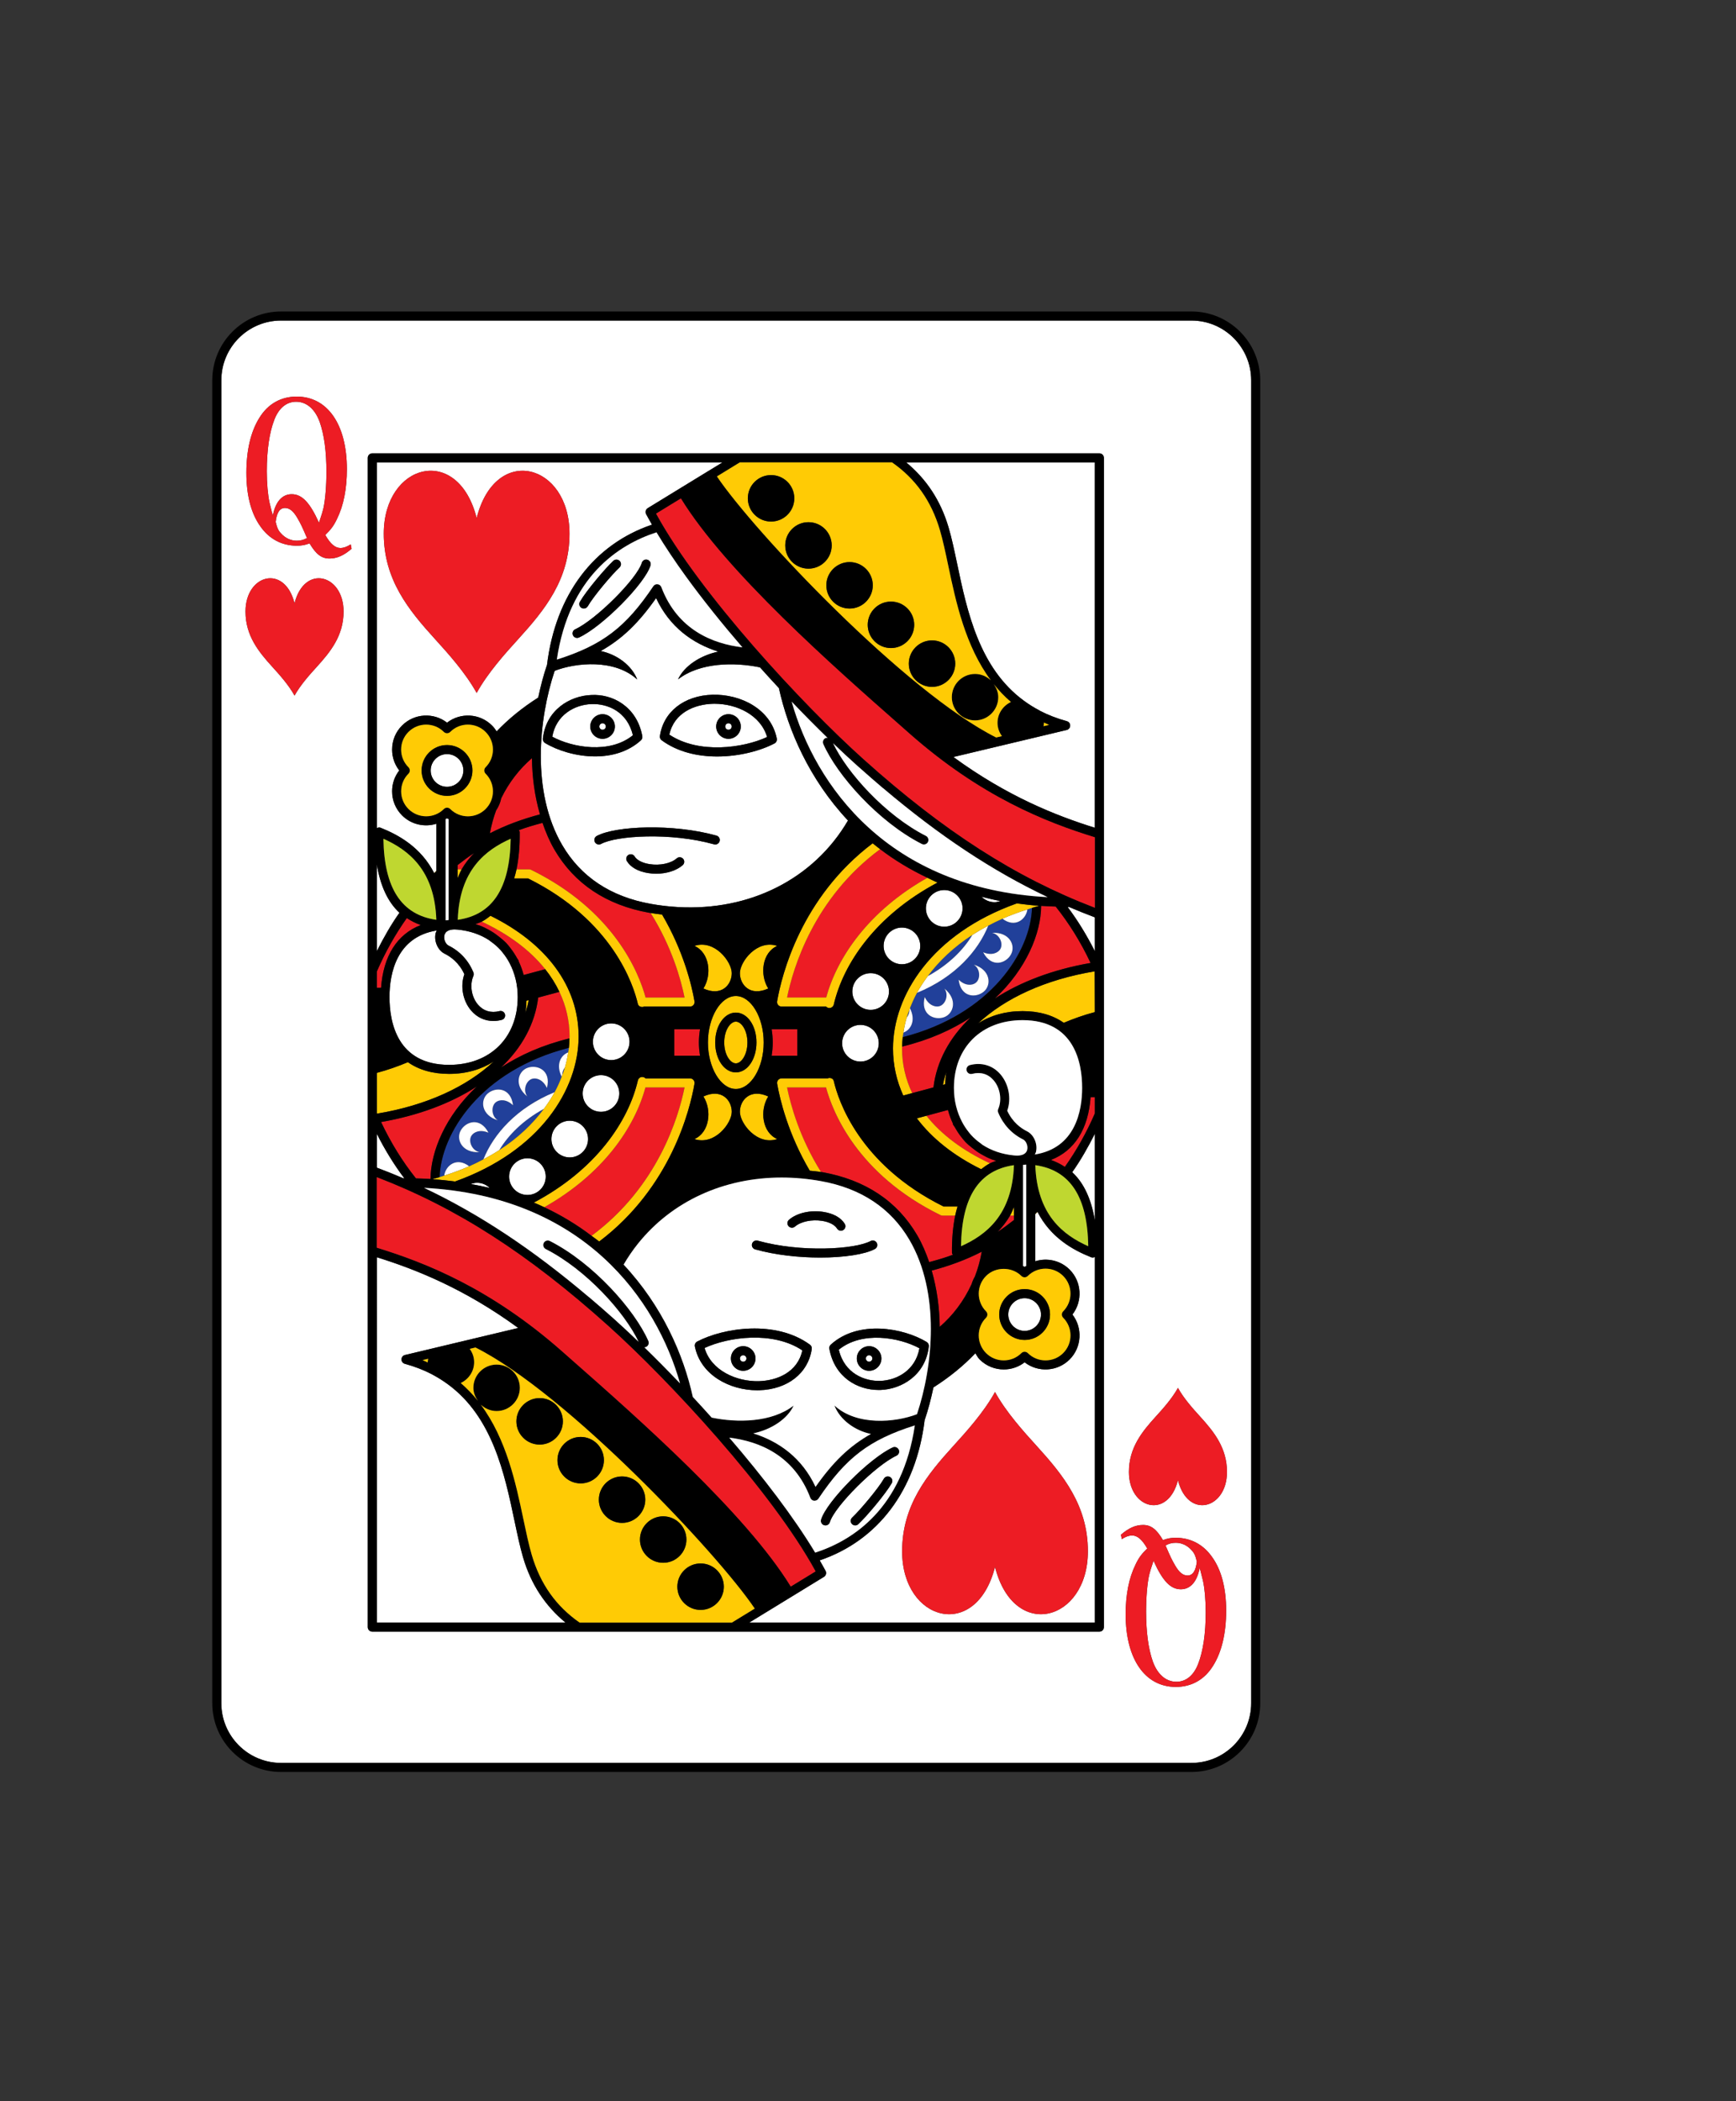 <?xml version="1.0" encoding="utf-8"?>
<!-- Generator: Adobe Illustrator 23.0.2, SVG Export Plug-In . SVG Version: 6.00 Build 0)  -->
<svg version="1.1" id="Layer_1" xmlns="http://www.w3.org/2000/svg" xmlns:xlink="http://www.w3.org/1999/xlink" x="0px" y="0px"
	 viewBox="0 0 82.452 99.776" style="enable-background:new 0 0 82.452 99.776;" xml:space="preserve">
<rect x="0" y="0" width="82.452" height="99.776" fill="#333333" stroke="none"/>
<style type="text/css">
	.st0{fill:#FFFFFF;}
	.st1{fill:#ED1C24;}
	.st2{fill:#FFCB05;}
	.st3{fill:#21409A;}
	.st4{fill:#D4D5D6;}
	.st5{fill:#000100;}
	.st6{fill:#300505;}
	.st7{fill:#BFD730;}
	.st8{fill:#F15A22;}
</style>
<g>
	<path class="st0" d="M18.075,39.306c0.871,0.347,1.921,0.934,2.544,2.152c0.038-0.035,0.071-0.078,0.109-0.112v-2.229
		c-0.556,0.174-1.189,0.045-1.63-0.395c-0.307-0.306-0.475-0.712-0.475-1.145c0-0.364,0.119-0.709,0.34-0.991
		c-0.221-0.283-0.34-0.628-0.34-0.992c0-0.432,0.168-0.838,0.474-1.143c0.584-0.582,1.504-0.625,2.136-0.134
		c0.634-0.491,1.553-0.448,2.135,0.134c0.085,0.085,0.157,0.18,0.22,0.279c0.56-0.586,1.216-1.123,1.975-1.605
		c0.117-0.555,0.256-1.084,0.418-1.552c0.41-3.355,2.237-5.727,4.986-6.659c-0.096-0.168-0.194-0.337-0.28-0.5
		c-0.053-0.101-0.019-0.225,0.078-0.284l2.868-1.756c0.001,0,0.001,0,0.002,0l0.68-0.416H17.896v17.369
		C17.951,39.295,18.017,39.282,18.075,39.306z M22.639,24.6c0.895-3.538,4.41-2.596,4.41,0.742c0,2.183-1.184,3.63-2.43,5.001
		c-0.623,0.686-1.45,1.603-1.98,2.563c-0.532-0.961-1.359-1.878-1.982-2.563c-1.246-1.37-2.43-2.818-2.43-5.001
		C18.227,22.004,21.742,21.062,22.639,24.6z"/>
	<path class="st0" d="M24.844,73.957c-0.149-0.508-0.274-1.103-0.407-1.732c-0.473-2.254-1.045-4.937-3.163-6.49
		c-0.237-0.174-0.487-0.332-0.748-0.468c-0.003-0.001-0.004-0.005-0.006-0.006c-0.388-0.201-0.816-0.37-1.294-0.5
		c-0.095-0.026-0.16-0.113-0.158-0.211s0.069-0.183,0.165-0.206l2.329-0.556l0.273-0.065c0,0,0,0,0,0l2.779-0.663
		c-2.553-1.864-4.866-2.782-6.719-3.359v17.351h8.962C25.899,76.255,25.224,75.247,24.844,73.957z"/>
	<path class="st0" d="M45.053,25.049c0.15,0.508,0.275,1.104,0.408,1.733c0.473,2.254,1.046,4.937,3.163,6.489
		c0.234,0.173,0.485,0.33,0.748,0.467c0.004,0.002,0.005,0.007,0.008,0.009c0.387,0.2,0.814,0.369,1.289,0.499
		c0.095,0.026,0.16,0.113,0.158,0.211s-0.069,0.183-0.165,0.206l-1.836,0.438l-0.768,0.183c0,0-0.001,0-0.001,0l-2.079,0.496
		l-0.698,0.167c2.553,1.864,4.866,2.782,6.718,3.36v-17.35h-8.962C43.998,22.752,44.673,23.76,45.053,25.049z"/>
	<path class="st0" d="M17.896,45.169c0.325-0.644,0.676-1.263,1.076-1.826c-0.558-0.516-0.91-1.292-1.076-2.298V45.169z"/>
	<path class="st0" d="M51.901,59.715c-0.027,0-0.054-0.005-0.079-0.015c-0.871-0.347-1.921-0.934-2.544-2.151
		c-0.038,0.035-0.071,0.078-0.109,0.113v2.229c0.558-0.175,1.191-0.044,1.631,0.395c0.581,0.583,0.625,1.501,0.134,2.135
		c0.492,0.634,0.447,1.553-0.134,2.135c-0.581,0.581-1.5,0.627-2.136,0.134c-0.29,0.226-0.641,0.339-0.991,0.339
		c-0.414,0-0.828-0.158-1.145-0.473c0,0,0,0,0,0c-0.088-0.088-0.139-0.195-0.203-0.296c-0.563,0.593-1.225,1.135-1.992,1.622
		c-0.118,0.555-0.256,1.085-0.418,1.553c-0.41,3.355-2.236,5.727-4.985,6.66c0.096,0.168,0.194,0.337,0.28,0.499
		c0.053,0.101,0.019,0.225-0.078,0.284l-3.551,2.173H52V59.685C51.969,59.702,51.936,59.715,51.901,59.715z M47.258,74.406
		c-0.895,3.538-4.411,2.597-4.411-0.741c0-2.183,1.185-3.631,2.43-5.001c0.624-0.686,1.452-1.602,1.981-2.563
		c0.531,0.961,1.358,1.877,1.982,2.563c1.245,1.37,2.43,2.818,2.43,5.001C51.67,77.003,48.154,77.945,47.258,74.406z"/>
	<path class="st0" d="M52,53.838c-0.325,0.644-0.675,1.262-1.075,1.825c0.557,0.514,0.909,1.288,1.075,2.289V53.838z"/>
	<path class="st0" d="M19.162,55.954c0.014,0,0.028,0,0.042,0c-0.489-0.647-0.923-1.356-1.307-2.117v1.609
		C18.322,55.607,18.745,55.774,19.162,55.954z"/>
	<path class="st0" d="M57.021,74.605c-0.014-0.036-0.027-0.082-0.041-0.155c-0.122,0.655-0.441,1.018-0.896,1.018
		c-0.489,0-0.862-0.391-1.297-1.354c-0.123,0.364-0.17,0.518-0.21,0.691c-0.088,0.4-0.143,1.054-0.143,1.718
		c0,0.972,0.108,1.773,0.319,2.373c0.224,0.618,0.625,0.963,1.121,0.963c0.455,0,0.821-0.3,1.032-0.846
		c0.237-0.609,0.36-1.445,0.36-2.454c0-0.573-0.048-1.118-0.129-1.491C57.129,75.041,57.089,74.868,57.021,74.605z"/>
	<path class="st0" d="M13.535,24.122c-0.245,0-0.394,0.218-0.441,0.664c0.068,0.282,0.122,0.409,0.265,0.554
		c0.197,0.218,0.462,0.336,0.734,0.336c0.17,0,0.326-0.036,0.489-0.127c-0.238-0.555-0.306-0.691-0.448-0.936
		C13.936,24.267,13.752,24.122,13.535,24.122z"/>
	<path class="st0" d="M56.59,15.221H13.349c-1.564,0-2.837,1.272-2.837,2.836v62.82c0,1.564,1.272,2.836,2.837,2.836H56.59
		c1.563,0,2.835-1.272,2.835-2.836v-62.82C59.425,16.494,58.153,15.221,56.59,15.221z M15.036,31.677
		c-0.33,0.362-0.765,0.847-1.047,1.354c-0.279-0.507-0.716-0.992-1.045-1.354c-0.658-0.723-1.284-1.487-1.284-2.64
		c0-1.763,1.857-2.259,2.329-0.392c0.473-1.868,2.329-1.371,2.329,0.392C16.318,30.19,15.693,30.954,15.036,31.677z M15.647,26.522
		c-0.373,0-0.638-0.2-0.944-0.718c-0.224,0.082-0.38,0.109-0.611,0.109c-0.706,0-1.311-0.318-1.732-0.927
		c-0.435-0.609-0.659-1.472-0.659-2.536c0-1.063,0.211-1.963,0.618-2.609c0.408-0.664,1.025-1.009,1.773-1.009
		c1.467,0,2.383,1.327,2.383,3.445c0,0.937-0.156,1.727-0.469,2.363c-0.149,0.318-0.292,0.509-0.557,0.764
		c0.245,0.427,0.469,0.618,0.72,0.618c0.143,0,0.306-0.054,0.489-0.173l0.041,0.209C16.333,26.376,16.006,26.522,15.647,26.522z
		 M52.43,39.601v2.893v0.921v2.676v0.005v0.734v1.397v3.657v1.032v24.35c0,0.119-0.096,0.215-0.215,0.215H34.819h-7.354h-9.783
		c-0.119,0-0.215-0.096-0.215-0.215V59.406v-2.893v-0.921v-2.676V52.91v-0.733V50.78v-3.658v-1.032V21.742
		c0-0.119,0.096-0.215,0.215-0.215h17.396h7.354h9.783c0.119,0,0.215,0.096,0.215,0.215V39.601z M57.619,79.095
		c-0.408,0.664-1.026,1.009-1.773,1.009c-1.467,0-2.383-1.327-2.383-3.445c0-0.937,0.156-1.728,0.469-2.364
		c0.149-0.318,0.292-0.509,0.557-0.764c-0.245-0.427-0.469-0.618-0.72-0.618c-0.143,0-0.306,0.055-0.489,0.173l-0.041-0.209
		c0.367-0.318,0.693-0.464,1.053-0.464c0.373,0,0.638,0.2,0.944,0.718c0.224-0.082,0.38-0.109,0.611-0.109
		c0.706,0,1.311,0.318,1.732,0.927c0.435,0.609,0.659,1.472,0.659,2.536C58.236,77.549,58.026,78.449,57.619,79.095z M55.947,70.29
		c-0.473,1.868-2.329,1.371-2.329-0.391c0-1.153,0.625-1.917,1.283-2.64c0.33-0.362,0.765-0.847,1.046-1.354
		c0.279,0.507,0.717,0.992,1.046,1.354c0.657,0.723,1.283,1.487,1.283,2.64C58.277,71.661,56.421,72.158,55.947,70.29z"/>
	<path class="st0" d="M15.185,20.041c-0.224-0.618-0.625-0.964-1.121-0.964c-0.455,0-0.821,0.3-1.032,0.846
		c-0.237,0.609-0.36,1.445-0.36,2.454c0,0.573,0.048,1.118,0.129,1.491c0.007,0.027,0.047,0.2,0.115,0.463
		c0.014,0.036,0.027,0.082,0.041,0.155c0.122-0.654,0.441-1.018,0.896-1.018c0.489,0,0.862,0.391,1.297,1.354
		c0.123-0.364,0.17-0.518,0.21-0.691c0.088-0.4,0.143-1.054,0.143-1.718C15.504,21.441,15.396,20.641,15.185,20.041z"/>
	<path class="st0" d="M50.787,43.074c-0.018,0-0.036,0.001-0.054,0.001c-0.008,0-0.015-0.001-0.023-0.001
		c0.482,0.641,0.91,1.343,1.289,2.095V43.56C51.592,43.406,51.188,43.245,50.787,43.074z"/>
	<path class="st0" d="M56.403,74.814c0.245,0,0.394-0.218,0.441-0.664c-0.068-0.282-0.122-0.409-0.265-0.554
		c-0.197-0.218-0.462-0.336-0.733-0.336c-0.17,0-0.326,0.036-0.489,0.127c0.238,0.555,0.306,0.691,0.448,0.936
		C56.002,74.668,56.185,74.814,56.403,74.814z"/>
	<path d="M56.59,14.791H13.349c-1.802,0-3.267,1.465-3.267,3.266v62.82c0,1.801,1.465,3.266,3.267,3.266H56.59
		c1.8,0,3.265-1.465,3.265-3.266v-62.82C59.854,16.256,58.39,14.791,56.59,14.791z M59.425,80.877c0,1.564-1.271,2.836-2.835,2.836
		H13.349c-1.564,0-2.837-1.272-2.837-2.836v-62.82c0-1.564,1.272-2.836,2.837-2.836H56.59c1.563,0,2.835,1.272,2.835,2.836V80.877z"
		/>
	<path class="st1" d="M16.17,26.022c-0.251,0-0.475-0.191-0.72-0.618c0.265-0.255,0.407-0.445,0.557-0.764
		c0.313-0.636,0.469-1.427,0.469-2.363c0-2.118-0.917-3.445-2.383-3.445c-0.747,0-1.365,0.345-1.773,1.009
		c-0.407,0.645-0.618,1.545-0.618,2.609c0,1.064,0.224,1.927,0.659,2.536c0.421,0.609,1.025,0.927,1.732,0.927
		c0.231,0,0.387-0.027,0.611-0.109c0.306,0.518,0.571,0.718,0.944,0.718c0.36,0,0.686-0.146,1.053-0.464l-0.041-0.209
		C16.475,25.967,16.312,26.022,16.17,26.022z M14.092,25.676c-0.271,0-0.537-0.118-0.734-0.336
		c-0.143-0.145-0.197-0.273-0.265-0.554c0.047-0.445,0.197-0.664,0.441-0.664c0.217,0,0.4,0.145,0.597,0.491
		c0.143,0.245,0.21,0.382,0.448,0.936C14.417,25.64,14.262,25.676,14.092,25.676z M15.151,24.822
		c-0.435-0.964-0.808-1.354-1.297-1.354c-0.455,0-0.774,0.364-0.896,1.018c-0.014-0.073-0.027-0.118-0.041-0.155
		c-0.068-0.264-0.108-0.436-0.115-0.463c-0.081-0.373-0.129-0.918-0.129-1.491c0-1.009,0.123-1.845,0.36-2.454
		c0.211-0.546,0.577-0.846,1.032-0.846c0.496,0,0.897,0.346,1.121,0.964c0.21,0.6,0.319,1.4,0.319,2.373
		c0,0.664-0.054,1.318-0.143,1.718C15.321,24.304,15.274,24.458,15.151,24.822z"/>
	<path class="st1" d="M22.639,32.905c0.53-0.961,1.357-1.878,1.98-2.563c1.246-1.37,2.43-2.818,2.43-5.001
		c0-3.338-3.514-4.279-4.41-0.742c-0.897-3.538-4.412-2.596-4.412,0.742c0,2.183,1.184,3.63,2.43,5.001
		C21.28,31.028,22.107,31.945,22.639,32.905z"/>
	<path class="st1" d="M13.989,28.645c-0.472-1.868-2.329-1.371-2.329,0.392c0,1.153,0.626,1.917,1.284,2.64
		c0.328,0.362,0.765,0.847,1.045,1.354c0.282-0.507,0.717-0.992,1.047-1.354c0.657-0.723,1.282-1.487,1.282-2.64
		C16.318,27.275,14.463,26.778,13.989,28.645z"/>
	<path class="st1" d="M55.846,73.023c-0.231,0-0.387,0.027-0.611,0.109c-0.306-0.518-0.571-0.718-0.944-0.718
		c-0.36,0-0.686,0.145-1.053,0.464l0.041,0.209c0.183-0.119,0.346-0.173,0.489-0.173c0.251,0,0.475,0.191,0.72,0.618
		c-0.265,0.254-0.407,0.445-0.557,0.764c-0.313,0.636-0.469,1.427-0.469,2.364c0,2.118,0.917,3.445,2.383,3.445
		c0.747,0,1.365-0.345,1.773-1.009c0.407-0.646,0.618-1.546,0.618-2.609c0-1.064-0.224-1.927-0.659-2.536
		C57.157,73.341,56.552,73.023,55.846,73.023z M55.846,73.259c0.271,0,0.537,0.119,0.733,0.336c0.143,0.145,0.197,0.273,0.265,0.554
		c-0.047,0.445-0.197,0.664-0.441,0.664c-0.217,0-0.4-0.146-0.597-0.491c-0.143-0.246-0.21-0.382-0.448-0.936
		C55.52,73.296,55.676,73.259,55.846,73.259z M56.906,79.013c-0.211,0.546-0.577,0.846-1.032,0.846
		c-0.496,0-0.897-0.346-1.121-0.963c-0.211-0.6-0.319-1.4-0.319-2.373c0-0.664,0.054-1.318,0.143-1.718
		c0.041-0.173,0.088-0.327,0.21-0.691c0.435,0.964,0.808,1.354,1.297,1.354c0.455,0,0.774-0.363,0.896-1.018
		c0.014,0.073,0.027,0.118,0.041,0.155c0.068,0.263,0.108,0.436,0.115,0.464c0.082,0.372,0.129,0.918,0.129,1.491
		C57.265,77.568,57.143,78.404,56.906,79.013z"/>
	<path class="st1" d="M55.947,65.904c-0.281,0.507-0.716,0.992-1.046,1.354c-0.658,0.723-1.283,1.487-1.283,2.64
		c0,1.762,1.856,2.259,2.329,0.391c0.473,1.868,2.329,1.371,2.329-0.391c0-1.153-0.626-1.917-1.283-2.64
		C56.665,66.896,56.227,66.411,55.947,65.904z"/>
	<path class="st1" d="M47.258,66.101c-0.529,0.961-1.357,1.877-1.981,2.563c-1.244,1.37-2.43,2.818-2.43,5.001
		c0,3.338,3.516,4.28,4.411,0.741c0.897,3.538,4.412,2.597,4.412-0.741c0-2.183-1.185-3.631-2.43-5.001
		C48.616,67.978,47.789,67.062,47.258,66.101z"/>
	<path class="st1" d="M23.807,37.904c-0.042,0.207-0.125,0.403-0.243,0.578c-0.126,0.344-0.227,0.706-0.295,1.086
		c0.747-0.385,1.545-0.677,2.377-0.897c-0.249-0.864-0.372-1.768-0.38-2.67C24.676,36.511,24.173,37.151,23.807,37.904z"/>
	<path class="st1" d="M46.146,60.977c0.037-0.127,0.089-0.244,0.157-0.36c0.143-0.371,0.252-0.765,0.326-1.179
		c-0.747,0.385-1.546,0.677-2.377,0.897c0.249,0.864,0.372,1.768,0.38,2.67C45.253,62.468,45.776,61.783,46.146,60.977z"/>
	<path class="st1" d="M47.017,55.241c0.092-0.048,0.197-0.08,0.297-0.119c-0.067-0.021-0.134-0.04-0.2-0.064
		c-0.183-0.069-0.352-0.159-0.516-0.254c-0.152-0.087-0.291-0.188-0.425-0.296c-0.114-0.092-0.227-0.183-0.327-0.289
		c-0.075-0.08-0.142-0.168-0.21-0.256c-0.107-0.138-0.203-0.284-0.288-0.44c-0.026-0.048-0.065-0.086-0.089-0.136
		c-0.006-0.013,0.001-0.026-0.002-0.04c-0.096-0.201-0.173-0.415-0.232-0.64L44,52.983C44.712,53.878,45.734,54.646,47.017,55.241z"
		/>
	<path class="st1" d="M43.325,51.908l1.01-0.271c0.149-1.241,0.766-2.372,1.76-3.317c-0.889,0.585-1.967,1.066-3.246,1.378
		c-0.001,0.03-0.005,0.062-0.005,0.092C42.844,50.536,43.011,51.246,43.325,51.908z"/>
	<path class="st1" d="M17.896,46.908h0.202c0.108-1.512,0.763-2.549,1.886-2.982c-0.241-0.084-0.462-0.195-0.663-0.33
		c-0.546,0.769-1.025,1.617-1.425,2.54V46.908z"/>
	<path class="st1" d="M26.571,47.098l-1.009,0.271c-0.149,1.24-0.765,2.371-1.758,3.315c0.888-0.584,1.965-1.064,3.244-1.376
		c0.001-0.031,0.005-0.062,0.005-0.093C27.053,48.47,26.885,47.76,26.571,47.098z"/>
	<path class="st1" d="M22.881,43.765c-0.093,0.048-0.198,0.081-0.298,0.119c0.068,0.021,0.136,0.04,0.201,0.064
		c0.188,0.071,0.362,0.163,0.531,0.261c0.144,0.084,0.276,0.18,0.404,0.284c0.117,0.094,0.233,0.188,0.335,0.296
		c0.073,0.078,0.138,0.163,0.203,0.248c0.111,0.143,0.21,0.294,0.298,0.456c0.024,0.045,0.06,0.079,0.082,0.126
		c0.006,0.012-0.001,0.024,0.002,0.037c0.097,0.202,0.173,0.416,0.233,0.642l1.024-0.275C25.184,45.128,24.162,44.36,22.881,43.765z
		"/>
	<path class="st1" d="M37.382,47.369h1.86c0.518-1.914,2.027-4.12,4.807-5.686c-0.831-0.392-1.579-0.849-2.248-1.359
		C38.652,42.653,37.664,45.97,37.382,47.369z"/>
	<path class="st1" d="M32.515,51.637h-1.859c-0.518,1.914-2.026,4.121-4.807,5.687c0.831,0.392,1.578,0.849,2.247,1.359
		C31.248,56.354,32.233,53.036,32.515,51.637z"/>
	<path class="st1" d="M52,52.098h-0.201c-0.108,1.512-0.762,2.55-1.885,2.983c0.241,0.084,0.46,0.195,0.662,0.329
		c0.546-0.769,1.024-1.616,1.424-2.539V52.098z"/>
	<path class="st1" d="M20.446,55.985c0.012-1.31,0.706-2.994,2.199-4.392c-1.218,0.793-2.764,1.378-4.546,1.688
		c0.464,0.985,1.02,1.878,1.655,2.675C19.988,55.963,20.221,55.97,20.446,55.985z"/>
	<path class="st1" d="M49.45,43.016c-0.01,1.311-0.704,2.999-2.201,4.4c1.218-0.794,2.766-1.379,4.548-1.69
		c-0.464-0.987-1.02-1.88-1.657-2.678C49.907,43.04,49.676,43.031,49.45,43.016z"/>
	<path class="st1" d="M22.515,40.511c-0.268,0.175-0.525,0.367-0.778,0.565v0.208h0.188C22.096,40.983,22.3,40.735,22.515,40.511z"
		/>
	<path class="st1" d="M26.331,40.344c-0.235-0.401-0.413-0.83-0.565-1.269c-0.382,0.1-0.76,0.21-1.126,0.348
		c0.014,0.028,0.043,0.048,0.043,0.08c0.01,0.668-0.045,1.256-0.152,1.781h0.602c0.033,0,0.065,0.007,0.095,0.022
		c3.963,1.947,5.125,4.921,5.435,6.063h1.852c-0.171-0.848-0.599-2.403-1.612-4.015c-0.021-0.004-0.042-0.005-0.064-0.009
		C28.798,42.98,27.281,41.97,26.331,40.344z"/>
	<path class="st1" d="M47.383,58.495c0.268-0.175,0.524-0.367,0.778-0.566v-0.207h-0.188C47.802,58.023,47.599,58.271,47.383,58.495
		z"/>
	<path class="st1" d="M43.566,58.662c0.235,0.402,0.413,0.83,0.565,1.27c0.383-0.1,0.761-0.211,1.126-0.349
		c-0.014-0.028-0.043-0.047-0.043-0.079c-0.01-0.668,0.045-1.256,0.152-1.781h-0.602c-0.033,0-0.065-0.007-0.095-0.022
		c-3.966-1.948-5.128-4.922-5.438-6.063h-1.85c0.171,0.849,0.6,2.404,1.614,4.017c0.021,0.004,0.042,0.004,0.063,0.007
		C41.1,56.027,42.616,57.037,43.566,58.662z"/>
	<path class="st2" d="M17.896,52.867c0.001,0.001,0.001,0.001,0.001,0.001l0.007,0.015c2.352-0.389,4.26-1.279,5.539-2.472
		c-0.583,0.374-1.301,0.584-2.111,0.584c-0.786,0-1.443-0.193-1.959-0.557c-0.459,0.194-0.947,0.368-1.477,0.509v0.974V52.867z"/>
	<path class="st2" d="M25.109,47.491l-0.105,0.028c-0.008,0.198-0.019,0.395-0.052,0.581C25.014,47.9,25.075,47.699,25.109,47.491z"
		/>
	<path class="st2" d="M24.868,48.404c0.023-0.059,0.032-0.122,0.052-0.183C24.907,48.285,24.884,48.343,24.868,48.404z"/>
	<path class="st3" d="M21.101,55.811c0.067-0.46,0.583-0.887,1.183-0.43c0.235-0.104,0.458-0.214,0.674-0.329
		c0.479-1.19,1.567-2.447,3.385-3.191c0.132-0.242,0.241-0.487,0.336-0.733c-0.291-0.57-0.051-1.024,0.308-1.156
		c0.011-0.072,0.026-0.145,0.034-0.217c-4.215,1.077-6.076,4.081-6.141,6.138c0.075-0.023,0.147-0.047,0.221-0.071
		C21.102,55.819,21.101,55.815,21.101,55.811z M25.064,50.702c0.461-0.16,1.129,0.128,0.911,0.961
		c-0.18-0.393-0.495-0.494-0.697-0.437c-0.305,0.087-0.453,0.562-0.233,0.84C24.394,51.547,24.602,50.862,25.064,50.702z
		 M23.165,51.924c0.37-0.318,1.097-0.295,1.201,0.559c-0.311-0.3-0.642-0.277-0.809-0.15c-0.251,0.193-0.214,0.688,0.092,0.866
		C22.853,52.957,22.795,52.243,23.165,51.924z M21.881,53.684c0.234-0.428,0.924-0.661,1.32,0.104
		c-0.397-0.172-0.698-0.035-0.81,0.143c-0.168,0.268,0.04,0.72,0.389,0.778C21.949,54.761,21.645,54.112,21.881,53.684z"/>
	<path class="st3" d="M26.704,51.061c0.046-0.124,0.091-0.248,0.127-0.372C26.744,50.793,26.703,50.925,26.704,51.061z"/>
	<path class="st0" d="M23.649,53.2c-0.307-0.178-0.343-0.674-0.092-0.866c0.167-0.127,0.497-0.15,0.809,0.15
		c-0.104-0.854-0.831-0.877-1.201-0.559C22.795,52.243,22.853,52.957,23.649,53.2z"/>
	<path class="st0" d="M22.78,54.709c-0.349-0.058-0.557-0.51-0.389-0.778c0.112-0.178,0.413-0.315,0.81-0.143
		c-0.396-0.765-1.086-0.532-1.32-0.104C21.645,54.112,21.949,54.761,22.78,54.709z"/>
	<path class="st0" d="M21.101,55.811c-0.001,0.004,0,0.008,0,0.012c0.415-0.134,0.814-0.279,1.183-0.442
		C21.684,54.924,21.169,55.351,21.101,55.811z"/>
	<path class="st0" d="M25.046,52.066c-0.22-0.277-0.072-0.752,0.233-0.84c0.202-0.057,0.517,0.043,0.697,0.437
		c0.218-0.833-0.451-1.121-0.911-0.961C24.602,50.862,24.394,51.547,25.046,52.066z"/>
	<path class="st0" d="M26.679,51.129c0.009-0.023,0.016-0.045,0.025-0.068c-0.001-0.136,0.04-0.268,0.127-0.372
		c0.071-0.24,0.121-0.479,0.157-0.716C26.628,50.105,26.389,50.559,26.679,51.129z"/>
	<path class="st3" d="M23.712,54.614c0.893-0.578,1.594-1.249,2.122-1.961C24.847,53.192,24.145,53.894,23.712,54.614z"/>
	<path class="st0" d="M22.959,55.053c0.264-0.139,0.516-0.285,0.753-0.439c0.433-0.72,1.135-1.422,2.122-1.961
		c0.192-0.259,0.365-0.523,0.51-0.791C24.526,52.606,23.438,53.862,22.959,55.053z"/>
	<path class="st3" d="M43.193,47.944c-0.046,0.125-0.091,0.249-0.128,0.373C43.153,48.213,43.194,48.081,43.193,47.944z"/>
	<path class="st3" d="M48.795,43.195c-0.067,0.46-0.583,0.888-1.184,0.43c-0.234,0.104-0.457,0.214-0.673,0.328
		c-0.479,1.19-1.567,2.447-3.386,3.192c-0.132,0.242-0.241,0.487-0.336,0.732c0.291,0.571,0.052,1.025-0.309,1.157
		c-0.011,0.072-0.026,0.145-0.034,0.217c4.216-1.078,6.077-4.083,6.141-6.139c-0.075,0.023-0.147,0.047-0.22,0.071
		C48.795,43.186,48.796,43.19,48.795,43.195z M44.833,48.304c-0.461,0.161-1.128-0.128-0.91-0.962
		c0.179,0.394,0.494,0.495,0.696,0.437c0.305-0.087,0.453-0.561,0.233-0.84C45.502,47.459,45.294,48.144,44.833,48.304z
		 M46.733,47.082c-0.371,0.319-1.097,0.296-1.201-0.559c0.311,0.301,0.641,0.278,0.808,0.15c0.252-0.193,0.214-0.689-0.091-0.866
		C47.044,46.049,47.102,46.763,46.733,47.082z M48.016,45.322c-0.235,0.428-0.925,0.661-1.321-0.104
		c0.397,0.173,0.699,0.036,0.81-0.142c0.168-0.269-0.04-0.72-0.389-0.779C47.948,44.246,48.251,44.894,48.016,45.322z"/>
	<path class="st0" d="M46.248,45.807c0.306,0.177,0.343,0.673,0.091,0.866c-0.167,0.128-0.496,0.15-0.808-0.15
		c0.104,0.855,0.83,0.878,1.201,0.559C47.102,46.763,47.044,46.049,46.248,45.807z"/>
	<path class="st0" d="M47.116,44.297c0.349,0.059,0.557,0.51,0.389,0.779c-0.111,0.177-0.413,0.314-0.81,0.142
		c0.396,0.765,1.086,0.532,1.321,0.104C48.251,44.894,47.948,44.246,47.116,44.297z"/>
	<path class="st0" d="M48.795,43.195c0.001-0.004-0.001-0.008,0-0.012c-0.415,0.134-0.814,0.279-1.184,0.442
		C48.212,44.082,48.728,43.655,48.795,43.195z"/>
	<path class="st0" d="M44.851,46.94c0.22,0.278,0.072,0.753-0.233,0.84c-0.202,0.057-0.517-0.043-0.696-0.437
		c-0.218,0.833,0.449,1.123,0.91,0.962C45.294,48.144,45.502,47.459,44.851,46.94z"/>
	<path class="st0" d="M43.217,47.877c-0.009,0.022-0.016,0.045-0.024,0.067c0.002,0.137-0.04,0.269-0.128,0.373
		c-0.071,0.24-0.12,0.479-0.157,0.716C43.269,48.902,43.508,48.448,43.217,47.877z"/>
	<path class="st3" d="M46.186,44.391c-0.895,0.578-1.596,1.25-2.124,1.963C45.051,45.814,45.753,45.111,46.186,44.391z"/>
	<path class="st0" d="M46.939,43.953c-0.264,0.139-0.515,0.285-0.752,0.438c-0.433,0.721-1.136,1.423-2.124,1.963
		c-0.192,0.259-0.364,0.523-0.51,0.791C45.372,46.4,46.459,45.143,46.939,43.953z"/>
	<path class="st2" d="M20.623,41.467c0.036-0.033,0.069-0.07,0.104-0.103v-0.018c-0.038,0.035-0.071,0.077-0.109,0.112
		C20.62,41.461,20.622,41.464,20.623,41.467z"/>
	<path class="st2" d="M49.274,57.539c-0.035,0.033-0.068,0.07-0.104,0.103v0.019c0.038-0.035,0.071-0.077,0.109-0.113
		C49.277,57.546,49.276,57.542,49.274,57.539z"/>
	<path class="st2" d="M39.232,51.637c0.31,1.142,1.472,4.116,5.438,6.063c0.029,0.015,0.062,0.022,0.095,0.022h0.602
		c0.031-0.151,0.071-0.29,0.112-0.43h-0.664c-4.021-1.994-5.007-5.06-5.213-5.954c-0.024-0.106-0.117-0.159-0.234-0.148
		c-0.021,0.002-0.039,0.008-0.057,0.017h-2.188c-0.063,0-0.124,0.028-0.165,0.077c-0.04,0.048-0.058,0.112-0.047,0.175
		c0.13,0.747,0.519,2.385,1.549,4.132c0.179,0.022,0.356,0.032,0.536,0.063c-1.013-1.613-1.442-3.168-1.614-4.017H39.232z"/>
	<path class="st2" d="M30.663,47.369c-0.31-1.142-1.472-4.115-5.435-6.063c-0.029-0.015-0.062-0.022-0.095-0.022h-0.602
		c-0.031,0.151-0.072,0.29-0.112,0.43h0.664c4.019,1.994,5.005,5.059,5.211,5.954c0.025,0.108,0.128,0.158,0.234,0.147
		c0.021-0.002,0.039-0.008,0.058-0.017h2.187c0.063,0,0.124-0.028,0.164-0.076c0.041-0.049,0.059-0.113,0.048-0.175
		c-0.129-0.746-0.516-2.378-1.541-4.12c-0.18-0.022-0.36-0.042-0.542-0.073c1.013,1.612,1.44,3.167,1.612,4.015H30.663z"/>
	<path class="st2" d="M20.539,55.995c0.368,0.027,0.727,0.062,1.076,0.109c4.032-1.44,5.867-4.368,5.867-6.887
		c0-2.388-1.542-4.429-4.185-5.73c-0.132,0.102-0.266,0.201-0.416,0.279c1.282,0.595,2.304,1.363,3.015,2.258
		c0.271,0.341,0.497,0.7,0.675,1.076c0.314,0.662,0.481,1.372,0.481,2.118c0,0.031-0.004,0.062-0.005,0.093
		c-0.003,0.148-0.01,0.297-0.026,0.447c-0.008,0.072-0.023,0.144-0.034,0.217c-0.036,0.238-0.086,0.476-0.157,0.716
		c-0.036,0.124-0.081,0.248-0.127,0.372c-0.008,0.023-0.016,0.045-0.025,0.068c-0.094,0.246-0.204,0.49-0.336,0.733
		c-0.146,0.268-0.318,0.532-0.51,0.791c-0.528,0.712-1.228,1.383-2.122,1.961c-0.237,0.153-0.489,0.299-0.753,0.439
		c-0.216,0.114-0.44,0.225-0.674,0.329c-0.369,0.163-0.768,0.308-1.183,0.442c-0.074,0.024-0.146,0.048-0.221,0.071
		C20.768,55.929,20.655,55.963,20.539,55.995z"/>
	<path class="st2" d="M49.355,43.012c-0.365-0.026-0.715-0.067-1.061-0.113c-4.041,1.439-5.88,4.37-5.88,6.891
		c0,0.786,0.169,1.535,0.487,2.232l0.424-0.114c-0.314-0.662-0.482-1.372-0.482-2.118c0-0.03,0.004-0.061,0.005-0.092
		c0.003-0.148,0.01-0.297,0.026-0.447c0.008-0.072,0.023-0.145,0.034-0.217c0.036-0.238,0.086-0.476,0.157-0.716
		c0.037-0.125,0.081-0.249,0.128-0.373c0.008-0.022,0.016-0.045,0.024-0.067c0.094-0.245,0.204-0.49,0.336-0.732
		c0.146-0.268,0.318-0.531,0.51-0.791c0.528-0.713,1.23-1.385,2.124-1.963c0.237-0.153,0.489-0.299,0.752-0.438
		c0.216-0.114,0.439-0.224,0.673-0.328c0.369-0.164,0.768-0.308,1.184-0.442c0.073-0.024,0.145-0.048,0.22-0.071
		C49.128,43.077,49.24,43.043,49.355,43.012z"/>
	<path class="st2" d="M32.985,51.459c0.011-0.063-0.007-0.126-0.048-0.175c-0.04-0.048-0.101-0.076-0.164-0.076h-2.112
		c-0.034-0.036-0.08-0.06-0.132-0.065c-0.111-0.017-0.21,0.059-0.233,0.165c-0.448,1.931-1.981,4.23-4.94,5.797
		c0.168,0.071,0.331,0.144,0.492,0.22c2.781-1.566,4.289-3.773,4.807-5.687h1.859c-0.282,1.399-1.266,4.717-4.419,7.046
		c0.12,0.091,0.249,0.176,0.364,0.271C31.863,56.381,32.771,52.698,32.985,51.459z"/>
	<path class="st2" d="M39.368,47.865c0.104,0.013,0.209-0.059,0.233-0.165c0.448-1.928,1.976-4.223,4.926-5.79
		c-0.166-0.07-0.318-0.152-0.478-0.228c-2.78,1.566-4.289,3.772-4.807,5.686h-1.86c0.282-1.399,1.27-4.716,4.42-7.045
		c-0.12-0.092-0.238-0.185-0.354-0.279c-3.409,2.574-4.322,6.262-4.538,7.502c-0.011,0.063,0.007,0.127,0.047,0.175
		c0.041,0.049,0.102,0.077,0.165,0.077h2.113C39.269,47.835,39.315,47.859,39.368,47.865z"/>
	<path class="st2" d="M21.925,41.284h-0.188v0.412C21.798,41.557,21.854,41.409,21.925,41.284z"/>
	<path class="st2" d="M47.973,57.723h0.188v-0.413C48.1,57.45,48.044,57.598,47.973,57.723z"/>
	<path class="st2" d="M46.601,55.52c0.132-0.102,0.266-0.201,0.416-0.279c-1.282-0.595-2.305-1.363-3.017-2.258l-0.452,0.121
		C44.263,54.058,45.298,54.879,46.601,55.52z"/>
	<path class="st2" d="M44.788,51.515l0.105-0.028c0.008-0.198,0.018-0.395,0.052-0.58C44.884,51.107,44.822,51.307,44.788,51.515z"
		/>
	<path class="st2" d="M45.029,50.602c-0.023,0.06-0.032,0.123-0.053,0.184C44.99,50.722,45.013,50.664,45.029,50.602z"/>
	<path class="st2" d="M51.993,46.124c-2.352,0.389-4.261,1.279-5.54,2.473c0.583-0.374,1.302-0.584,2.112-0.584
		c0.786,0,1.443,0.193,1.958,0.556C50.983,48.375,51.47,48.2,52,48.06L51.993,46.124z"/>
	<path class="st2" d="M36.918,44.917c-0.962-0.321-1.776,0.751-1.776,1.294c0,0.544,0.478,1.127,1.346,0.729
		C36.074,46.285,36.194,45.226,36.918,44.917z"/>
	<path class="st2" d="M32.979,44.917c0.724,0.309,0.845,1.368,0.43,2.023c0.868,0.397,1.346-0.186,1.346-0.729
		C34.755,45.668,33.941,44.596,32.979,44.917z"/>
	<path class="st0" d="M40.868,50.409c0.48,0,0.87-0.39,0.87-0.87c0-0.482-0.39-0.871-0.87-0.871c-0.481,0-0.871,0.39-0.871,0.871
		C39.996,50.019,40.386,50.409,40.868,50.409z"/>
	<path class="st0" d="M40.481,47.082c0,0.481,0.39,0.871,0.873,0.871c0.479,0,0.869-0.39,0.869-0.871
		c0-0.481-0.39-0.871-0.869-0.871C40.871,46.211,40.481,46.601,40.481,47.082z"/>
	<path class="st0" d="M43.708,44.917c0-0.48-0.39-0.871-0.871-0.871c-0.48,0-0.87,0.39-0.87,0.871c0,0.481,0.39,0.871,0.87,0.871
		C43.318,45.788,43.708,45.398,43.708,44.917z"/>
	<path class="st0" d="M44.846,44.005c0.481,0,0.871-0.391,0.871-0.871c0-0.481-0.39-0.87-0.871-0.87c-0.48,0-0.87,0.39-0.87,0.87
		C43.976,43.614,44.366,44.005,44.846,44.005z"/>
	<path class="st0" d="M47.238,42.841c0.097,0,0.186-0.026,0.273-0.055c-0.308-0.057-0.598-0.13-0.89-0.202
		C46.779,42.742,46.997,42.841,47.238,42.841z"/>
	<path class="st0" d="M28.618,34.653c0.086,0,0.156-0.069,0.156-0.154c0-0.085-0.07-0.155-0.156-0.155
		c-0.084,0-0.153,0.07-0.153,0.155C28.465,34.584,28.534,34.653,28.618,34.653z"/>
	<path class="st0" d="M34.754,34.499c0-0.085-0.069-0.155-0.155-0.155c-0.085,0-0.154,0.07-0.154,0.155
		c0,0.085,0.069,0.154,0.154,0.154C34.684,34.653,34.754,34.584,34.754,34.499z"/>
	<path class="st0" d="M36.434,34.997c-0.307-1.045-1.447-1.578-2.492-1.578c-0.028,0-0.057,0-0.084,0.001
		c-0.866,0.024-1.845,0.423-2.066,1.464C33.189,35.816,35.301,35.524,36.434,34.997z M34.015,34.499
		c0-0.323,0.262-0.585,0.584-0.585s0.585,0.262,0.585,0.585c0,0.322-0.263,0.584-0.585,0.584S34.015,34.821,34.015,34.499z"/>
	<path class="st0" d="M26.702,40.127c0.884,1.512,2.302,2.453,4.213,2.795c3.456,0.616,6.702-0.495,8.688-2.979
		c0.25-0.313,0.473-0.641,0.672-0.98c-1.839-1.96-2.846-4.3-3.281-6.289c-0.301-0.323-0.6-0.651-0.898-0.984
		c-1.208-0.25-2.847-0.241-3.892,0.57c0.29-0.632,1.055-1.137,1.912-1.318c-1.213-0.381-2.311-1.161-2.954-2.541
		c-0.827,1.174-1.603,1.936-2.632,2.514c0.778,0.16,1.481,0.688,1.734,1.35c-1.066-0.977-2.891-0.807-3.92-0.411
		C25.582,34.141,25.232,37.613,26.702,40.127z M32.424,41.084c-0.297,0.258-0.765,0.405-1.256,0.405c-0.127,0-0.255-0.01-0.382-0.03
		c-0.476-0.074-0.835-0.276-1.011-0.567c-0.062-0.102-0.029-0.234,0.072-0.295c0.103-0.061,0.234-0.029,0.295,0.073
		c0.106,0.176,0.372,0.313,0.71,0.365c0.492,0.077,1.012-0.033,1.288-0.274c0.09-0.079,0.224-0.069,0.304,0.021
		C32.522,40.87,32.513,41.006,32.424,41.084z M33.972,40.101c-0.019,0-0.038-0.002-0.058-0.008c-2.067-0.579-4.64-0.412-5.366-0.018
		c-0.105,0.056-0.235,0.019-0.292-0.086c-0.057-0.104-0.018-0.235,0.087-0.292c0.889-0.481,3.624-0.595,5.687-0.018
		c0.114,0.032,0.182,0.15,0.149,0.265C34.152,40.039,34.065,40.101,33.972,40.101z M33.846,32.99c1.32-0.033,2.764,0.667,3.049,2.08
		c0.019,0.093-0.026,0.188-0.111,0.233c-0.662,0.348-1.675,0.62-2.722,0.62c-0.923,0-1.872-0.211-2.633-0.769
		c-0.064-0.047-0.098-0.125-0.086-0.204C31.511,33.797,32.493,33.027,33.846,32.99z M30.507,34.957
		c0.013,0.073-0.013,0.148-0.067,0.198c-0.608,0.553-1.396,0.764-2.176,0.764c-0.899,0-1.788-0.28-2.378-0.637
		c-0.071-0.043-0.111-0.125-0.103-0.208c0.151-1.372,1.295-2.035,2.293-2.07C29.097,32.941,30.25,33.558,30.507,34.957z"/>
	<path class="st0" d="M26.23,34.983c0.966,0.523,2.729,0.825,3.828-0.068c-0.265-1.134-1.209-1.511-1.968-1.481
		C27.28,33.463,26.411,33.954,26.23,34.983z M28.618,33.914c0.323,0,0.586,0.262,0.586,0.585c0,0.322-0.263,0.584-0.586,0.584
		c-0.321,0-0.583-0.262-0.583-0.584C28.035,34.176,28.297,33.914,28.618,33.914z"/>
	<path d="M34.061,35.923c1.047,0,2.06-0.272,2.722-0.62c0.085-0.044,0.13-0.14,0.111-0.233c-0.285-1.413-1.729-2.113-3.049-2.08
		c-1.353,0.037-2.335,0.807-2.503,1.96c-0.012,0.079,0.021,0.157,0.086,0.204C32.189,35.712,33.139,35.923,34.061,35.923z
		 M33.857,33.42c0.027,0,0.056-0.001,0.084-0.001c1.045,0,2.186,0.532,2.492,1.578c-1.133,0.527-3.244,0.82-4.643-0.113
		C32.013,33.843,32.991,33.444,33.857,33.42z"/>
	<path d="M25.783,35.074c-0.009,0.083,0.031,0.164,0.103,0.208c0.59,0.356,1.479,0.637,2.378,0.637c0.779,0,1.567-0.21,2.176-0.764
		c0.055-0.05,0.08-0.125,0.067-0.198c-0.257-1.399-1.41-2.016-2.431-1.953C27.078,33.04,25.934,33.703,25.783,35.074z
		 M28.091,33.434c0.759-0.029,1.703,0.348,1.968,1.481c-1.1,0.893-2.862,0.591-3.828,0.068
		C26.411,33.954,27.28,33.463,28.091,33.434z"/>
	<path d="M35.184,34.499c0-0.323-0.263-0.585-0.585-0.585s-0.584,0.262-0.584,0.585c0,0.322,0.262,0.584,0.584,0.584
		S35.184,34.821,35.184,34.499z M34.444,34.499c0-0.085,0.069-0.155,0.154-0.155c0.086,0,0.155,0.07,0.155,0.155
		c0,0.085-0.069,0.154-0.155,0.154C34.514,34.653,34.444,34.584,34.444,34.499z"/>
	<path d="M28.618,35.083c0.323,0,0.586-0.262,0.586-0.584c0-0.323-0.263-0.585-0.586-0.585c-0.321,0-0.583,0.262-0.583,0.585
		C28.035,34.821,28.297,35.083,28.618,35.083z M28.618,34.344c0.086,0,0.156,0.07,0.156,0.155c0,0.085-0.07,0.154-0.156,0.154
		c-0.084,0-0.153-0.069-0.153-0.154C28.465,34.414,28.534,34.344,28.618,34.344z"/>
	<path class="st1" d="M32.027,48.874v1.258h0.001h1.22c-0.032-0.202-0.054-0.41-0.054-0.629s0.022-0.427,0.054-0.629h-1.22H32.027z"
		/>
	<path class="st0" d="M21.157,43.707c0.052-0.002,0.098-0.012,0.15-0.013v-4.798c-0.024-0.016-0.052-0.022-0.075-0.04
		c-0.023,0.018-0.052,0.023-0.075,0.039V43.707z"/>
	<path class="st0" d="M21.332,50.565c1.948,0,3.258-1.295,3.258-3.222c0-0.605-0.142-1.139-0.38-1.599
		c-0.095-0.184-0.207-0.352-0.333-0.507c-0.033-0.04-0.063-0.082-0.098-0.12c-0.14-0.155-0.298-0.291-0.469-0.411
		c-0.025-0.018-0.046-0.04-0.071-0.057c-0.422-0.277-0.927-0.451-1.498-0.507c-0.051-0.006-0.098-0.009-0.141-0.009
		c-0.202,0.001-0.439,0.05-0.492,0.278c-0.047,0.202,0.065,0.424,0.195,0.489c0.54,0.267,0.948,0.708,1.183,1.276
		c0.021,0.054,0.021,0.114-0.002,0.167c-0.185,0.428-0.092,1.002,0.22,1.365c0.259,0.301,0.621,0.407,1.018,0.304
		c0.119-0.03,0.232,0.04,0.263,0.153c0.03,0.115-0.039,0.232-0.153,0.263c-0.136,0.035-0.269,0.053-0.398,0.053
		c-0.406,0-0.777-0.17-1.055-0.493c-0.398-0.464-0.526-1.161-0.323-1.727c-0.248-0.543-0.646-0.831-0.941-0.977
		c-0.32-0.158-0.511-0.594-0.424-0.971c0.011-0.048,0.037-0.087,0.056-0.13c-1.921,0.305-2.247,2.062-2.247,3.159
		C18.499,48.546,18.867,50.565,21.332,50.565z"/>
	<path class="st2" d="M34.755,52.795c0-0.544-0.478-1.127-1.346-0.729c0.415,0.656,0.294,1.714-0.43,2.023
		C33.941,54.41,34.755,53.339,34.755,52.795z"/>
	<path class="st2" d="M36.918,54.089c-0.723-0.309-0.844-1.367-0.43-2.023c-0.868-0.398-1.346,0.186-1.346,0.729
		S35.956,54.41,36.918,54.089z"/>
	<path class="st0" d="M29.9,49.468c0-0.481-0.389-0.871-0.871-0.871c-0.48,0-0.869,0.39-0.869,0.871
		c0,0.481,0.389,0.871,0.869,0.871C29.511,50.339,29.9,49.949,29.9,49.468z"/>
	<path class="st0" d="M29.414,51.924c0-0.481-0.389-0.87-0.87-0.87c-0.48,0-0.87,0.389-0.87,0.87s0.39,0.871,0.87,0.871
		C29.025,52.795,29.414,52.406,29.414,51.924z"/>
	<path class="st0" d="M27.06,53.218c-0.48,0-0.87,0.39-0.87,0.87c0,0.481,0.39,0.871,0.87,0.871s0.87-0.39,0.87-0.871
		C27.93,53.608,27.54,53.218,27.06,53.218z"/>
	<path class="st0" d="M25.921,55.872c0-0.481-0.389-0.871-0.87-0.871c-0.48,0-0.87,0.39-0.87,0.871c0,0.481,0.39,0.871,0.87,0.871
		C25.532,56.743,25.921,56.354,25.921,55.872z"/>
	<path class="st0" d="M22.659,56.165c-0.105,0-0.203,0.026-0.297,0.06c0.305,0.056,0.607,0.114,0.896,0.185
		C23.103,56.26,22.893,56.165,22.659,56.165z"/>
	<path class="st1" d="M37.871,50.132v-1.258H37.87h-1.221c0.032,0.202,0.053,0.411,0.053,0.629s-0.022,0.427-0.053,0.629h1.221
		H37.871z"/>
	<path class="st2" d="M34.949,47.296c-0.718,0-1.325,1.011-1.325,2.207s0.607,2.207,1.325,2.207c0.717,0,1.323-1.011,1.323-2.207
		S35.666,47.296,34.949,47.296z M33.968,49.503c0-0.796,0.431-1.419,0.981-1.419c0.55,0,0.979,0.624,0.979,1.419
		c0,0.796-0.43,1.42-0.979,1.42C34.398,50.923,33.968,50.299,33.968,49.503z"/>
	<path class="st2" d="M34.949,50.494c0.26,0,0.55-0.407,0.55-0.991c0-0.583-0.29-0.99-0.55-0.99c-0.261,0-0.552,0.407-0.552,0.99
		C34.397,50.087,34.688,50.494,34.949,50.494z"/>
	<path d="M35.929,49.503c0-0.796-0.43-1.419-0.979-1.419c-0.551,0-0.981,0.624-0.981,1.419c0,0.796,0.431,1.42,0.981,1.42
		C35.499,50.923,35.929,50.299,35.929,49.503z M34.397,49.503c0-0.583,0.291-0.99,0.552-0.99c0.26,0,0.55,0.407,0.55,0.99
		c0,0.584-0.29,0.991-0.55,0.991C34.688,50.494,34.397,50.087,34.397,49.503z"/>
	<path d="M52.215,21.527h-9.783h-7.354H17.682c-0.119,0-0.215,0.096-0.215,0.215v24.349v1.032v3.658v1.397v0.733v0.005v2.676v0.921
		v2.893v17.859c0,0.119,0.096,0.215,0.215,0.215h9.783h7.354h17.396c0.119,0,0.215-0.096,0.215-0.215v-24.35v-1.032v-3.657V46.83
		v-0.734v-0.005v-2.676v-0.921v-2.893V21.742C52.43,21.623,52.334,21.527,52.215,21.527z M27.531,77.051
		c-1.122-0.78-1.867-1.833-2.275-3.215c-0.145-0.491-0.268-1.078-0.398-1.698c-0.36-1.711-0.805-3.804-2.022-5.437
		c0.198,0.185,0.459,0.304,0.751,0.304c0.608,0,1.103-0.495,1.103-1.103c0-0.608-0.494-1.103-1.103-1.103s-1.104,0.495-1.104,1.103
		c0,0.234,0.09,0.44,0.215,0.618c-0.241-0.302-0.512-0.585-0.815-0.846c0.374-0.177,0.637-0.551,0.637-0.991
		c0-0.232-0.079-0.448-0.21-0.631l0.273-0.065c4.328,2.174,11.505,9.784,13.263,12.399l-1.087,0.666H27.531z M52,42.592v0.512
		c-3.772-1.444-7.174-3.63-10.988-7.054c-2.868-2.573-7.77-7.849-9.85-11.66l1.177-0.72c2.143,3.489,7.298,8.029,10.401,10.761
		l0.47,0.415c3.376,2.977,6.456,4.197,8.79,4.914V42.592z M49.174,55.329c1.655,0.237,2.479,1.499,2.513,3.848
		C50.497,58.646,49.253,57.69,49.174,55.329z M50.496,62.573c0.463,0.463,0.463,1.217,0,1.679c-0.462,0.462-1.215,0.464-1.679,0
		c-0.084-0.083-0.221-0.083-0.305,0c-0.464,0.463-1.217,0.462-1.679,0c-0.463-0.462-0.463-1.215,0-1.679
		c0.084-0.084,0.084-0.22,0-0.304c-0.462-0.463-0.462-1.216,0-1.679c0.447-0.45,1.23-0.449,1.678,0c0.084,0.084,0.222,0.084,0.304,0
		c0.466-0.464,1.219-0.462,1.681,0c0.462,0.463,0.462,1.216,0,1.679C50.412,62.353,50.412,62.489,50.496,62.573z M37.558,75.337
		c-2.139-3.485-7.29-8.023-10.391-10.753l-0.479-0.423c-3.377-2.977-6.457-4.196-8.791-4.914v-2.833v-0.512
		c3.771,1.443,7.174,3.629,10.989,7.055c2.866,2.571,7.768,7.845,9.85,11.659L37.558,75.337z M20.724,43.677
		c-1.654-0.236-2.479-1.499-2.513-3.848C19.4,40.36,20.644,41.316,20.724,43.677z M19.401,36.434
		c-0.225-0.225-0.349-0.523-0.349-0.84c0-0.317,0.124-0.615,0.348-0.838c0.464-0.462,1.218-0.463,1.68,0
		c0.084,0.083,0.221,0.083,0.305,0c0.46-0.462,1.214-0.463,1.678,0c0.225,0.224,0.349,0.521,0.349,0.838
		c0,0.317-0.124,0.616-0.349,0.84C23.022,36.474,23,36.529,23,36.586s0.022,0.112,0.063,0.152c0.225,0.224,0.349,0.522,0.349,0.839
		c0,0.317-0.124,0.616-0.349,0.84c-0.463,0.462-1.215,0.462-1.678,0c-0.042-0.042-0.098-0.063-0.152-0.063s-0.11,0.021-0.152,0.063
		c-0.463,0.462-1.218,0.46-1.679,0c-0.225-0.225-0.349-0.523-0.349-0.84c0-0.317,0.124-0.615,0.349-0.839
		c0.04-0.041,0.063-0.095,0.063-0.152S19.441,36.474,19.401,36.434z M44.632,63.005c-0.009-0.901-0.131-1.805-0.38-2.67
		c0.831-0.22,1.63-0.512,2.377-0.897c-0.074,0.414-0.183,0.808-0.326,1.179c-0.068,0.116-0.12,0.233-0.157,0.36
		C45.776,61.783,45.253,62.468,44.632,63.005z M25.265,36.002c0.009,0.901,0.131,1.805,0.38,2.67
		c-0.831,0.22-1.63,0.511-2.377,0.897c0.068-0.38,0.168-0.742,0.295-1.086c0.119-0.175,0.201-0.371,0.243-0.578
		C24.173,37.151,24.676,36.511,25.265,36.002z M41.924,37.415c0.005,0.004,0.011,0.006,0.017,0.01
		c2.674,2.266,5.189,3.932,7.816,5.177c-7.602-0.4-11.041-5.33-12.157-9.284c0.577,0.604,1.151,1.185,1.708,1.726
		c-0.032-0.001-0.063-0.012-0.094,0.002c-0.108,0.048-0.158,0.174-0.111,0.283c0.64,1.467,2.611,3.7,4.681,4.75
		c0.031,0.016,0.064,0.023,0.098,0.023c0.078,0,0.154-0.043,0.191-0.118c0.054-0.106,0.012-0.235-0.094-0.289
		c-1.925-0.976-3.747-3.004-4.412-4.402c0.397,0.38,0.786,0.744,1.158,1.078c0.042,0.037,0.082,0.07,0.123,0.107
		C41.208,36.799,41.568,37.112,41.924,37.415z M52,48.06c-0.53,0.14-1.017,0.315-1.476,0.509c-0.515-0.364-1.172-0.556-1.958-0.556
		c-0.81,0-1.529,0.21-2.112,0.584c1.279-1.194,3.187-2.083,5.54-2.473L52,48.06z M38.996,55.654
		c-0.18-0.031-0.357-0.041-0.536-0.063c-1.03-1.746-1.419-3.384-1.549-4.132c-0.011-0.063,0.007-0.127,0.047-0.175
		c0.041-0.049,0.102-0.077,0.165-0.077h2.188c0.018-0.008,0.036-0.014,0.057-0.017c0.117-0.011,0.21,0.042,0.234,0.148
		c0.206,0.895,1.192,3.96,5.213,5.954h0.664c-0.04,0.139-0.081,0.278-0.112,0.43c-0.107,0.525-0.162,1.113-0.152,1.781
		c0,0.032,0.03,0.051,0.043,0.079c-0.366,0.138-0.744,0.249-1.126,0.349c-0.152-0.439-0.331-0.868-0.565-1.27
		c-0.95-1.625-2.467-2.635-4.507-3C39.038,55.658,39.017,55.658,38.996,55.654z M32.299,65.691
		c-0.572-0.599-1.141-1.175-1.695-1.713c0.027-0.001,0.054-0.005,0.08-0.017c0.109-0.047,0.158-0.174,0.111-0.283
		c-0.642-1.468-2.614-3.702-4.681-4.75c-0.104-0.053-0.236-0.012-0.289,0.095c-0.054,0.106-0.012,0.235,0.094,0.289
		c1.922,0.975,3.745,3.005,4.412,4.404c-0.397-0.381-0.787-0.745-1.159-1.079c-0.405-0.363-0.803-0.708-1.199-1.045
		c-0.005-0.004-0.011-0.006-0.017-0.01c-2.675-2.267-5.19-3.932-7.816-5.177C27.743,56.805,31.182,61.737,32.299,65.691z
		 M30.903,43.354c0.182,0.032,0.361,0.051,0.542,0.073c1.025,1.742,1.412,3.374,1.541,4.12c0.011,0.063-0.007,0.126-0.048,0.175
		c-0.04,0.048-0.101,0.076-0.164,0.076h-2.187c-0.019,0.009-0.037,0.014-0.058,0.017c-0.106,0.01-0.209-0.04-0.234-0.147
		c-0.206-0.895-1.192-3.96-5.211-5.954h-0.664c0.04-0.139,0.081-0.278,0.112-0.43c0.107-0.525,0.162-1.113,0.152-1.781
		c0-0.032-0.03-0.052-0.043-0.08c0.365-0.138,0.743-0.248,1.126-0.348c0.152,0.439,0.331,0.868,0.565,1.269
		c0.95,1.626,2.467,2.636,4.508,3.001C30.86,43.349,30.881,43.35,30.903,43.354z M42.875,49.25c-0.016,0.15-0.024,0.299-0.026,0.447
		c1.28-0.312,2.358-0.793,3.246-1.378c-0.994,0.945-1.611,2.076-1.76,3.317l-1.01,0.271l-0.424,0.114
		c-0.319-0.697-0.487-1.446-0.487-2.232c0-2.521,1.84-5.453,5.88-6.891c0.346,0.046,0.696,0.087,1.061,0.113
		c-0.115,0.032-0.227,0.066-0.339,0.1C48.952,45.168,47.091,48.173,42.875,49.25z M49.152,54.823
		c0.019-0.044,0.045-0.082,0.056-0.131c0.087-0.376-0.104-0.813-0.426-0.971c-0.294-0.145-0.689-0.431-0.94-0.977
		c0.203-0.564,0.077-1.261-0.321-1.726c-0.365-0.426-0.898-0.586-1.454-0.441c-0.114,0.03-0.184,0.147-0.153,0.262
		c0.029,0.115,0.144,0.185,0.263,0.154c0.401-0.104,0.761,0.005,1.018,0.306c0.313,0.363,0.404,0.937,0.219,1.364
		c-0.023,0.053-0.023,0.114-0.001,0.168c0.236,0.57,0.646,1.011,1.181,1.276c0.132,0.064,0.243,0.288,0.197,0.489
		c-0.052,0.224-0.281,0.276-0.47,0.279c-0.065,0-0.107-0.004-0.164-0.009c-0.569-0.055-1.073-0.23-1.495-0.506
		c-0.03-0.02-0.055-0.046-0.084-0.067c-0.165-0.117-0.318-0.249-0.454-0.398c-0.038-0.042-0.072-0.088-0.108-0.132
		c-0.121-0.15-0.229-0.311-0.32-0.488c-0.242-0.463-0.386-1-0.386-1.611c0-1.927,1.31-3.221,3.258-3.221
		c2.465,0,2.833,2.018,2.833,3.221C51.398,52.76,51.073,54.518,49.152,54.823z M48.161,57.723v0.207
		c-0.254,0.198-0.51,0.391-0.778,0.566c0.215-0.224,0.418-0.472,0.59-0.772c0.071-0.125,0.127-0.273,0.188-0.413V57.723z
		 M43.548,53.105L44,52.983l1.024-0.275c0.059,0.225,0.136,0.439,0.232,0.64c0.003,0.013-0.004,0.027,0.002,0.04
		c0.024,0.05,0.063,0.087,0.089,0.136c0.086,0.155,0.181,0.302,0.288,0.44c0.068,0.088,0.134,0.176,0.21,0.256
		c0.1,0.105,0.213,0.197,0.327,0.289c0.134,0.109,0.273,0.209,0.425,0.296c0.165,0.095,0.333,0.185,0.516,0.254
		c0.065,0.024,0.132,0.043,0.2,0.064c-0.1,0.039-0.204,0.071-0.297,0.119c-0.151,0.078-0.284,0.177-0.416,0.279
		C45.298,54.879,44.263,54.058,43.548,53.105z M27.021,49.756c0.016-0.15,0.024-0.299,0.026-0.447
		c-1.278,0.312-2.355,0.792-3.244,1.376c0.993-0.944,1.609-2.075,1.758-3.315l1.009-0.271c-0.178-0.375-0.404-0.735-0.675-1.076
		l-1.024,0.275c-0.059-0.226-0.136-0.44-0.233-0.642c-0.003-0.012,0.004-0.025-0.002-0.037c-0.023-0.047-0.058-0.081-0.082-0.126
		c-0.088-0.161-0.187-0.313-0.298-0.456c-0.066-0.086-0.13-0.17-0.203-0.248c-0.103-0.108-0.218-0.202-0.335-0.296
		c-0.128-0.104-0.26-0.2-0.404-0.284c-0.169-0.098-0.342-0.19-0.531-0.261c-0.065-0.024-0.133-0.043-0.201-0.064
		c0.1-0.039,0.205-0.071,0.298-0.119c0.151-0.078,0.284-0.177,0.416-0.279c2.644,1.301,4.185,3.342,4.185,5.73
		c0,2.519-1.836,5.447-5.867,6.887c-0.348-0.047-0.708-0.082-1.076-0.109c0.116-0.032,0.229-0.066,0.341-0.1
		C20.945,53.838,22.806,50.833,27.021,49.756z M18.499,47.343c0-1.097,0.325-2.854,2.247-3.159c-0.019,0.043-0.045,0.082-0.056,0.13
		c-0.087,0.377,0.104,0.813,0.424,0.971c0.296,0.146,0.693,0.433,0.941,0.977c-0.203,0.566-0.075,1.263,0.323,1.727
		c0.277,0.323,0.648,0.493,1.055,0.493c0.13,0,0.263-0.018,0.398-0.053c0.114-0.03,0.184-0.147,0.153-0.263
		c-0.03-0.114-0.144-0.184-0.263-0.153c-0.396,0.103-0.759-0.003-1.018-0.304c-0.312-0.363-0.404-0.938-0.22-1.365
		c0.023-0.053,0.023-0.114,0.002-0.167c-0.234-0.568-0.643-1.01-1.183-1.276c-0.13-0.064-0.242-0.287-0.195-0.489
		c0.053-0.229,0.29-0.277,0.492-0.278c0.043,0,0.09,0.003,0.141,0.009c0.571,0.055,1.076,0.23,1.498,0.507
		c0.026,0.017,0.046,0.039,0.071,0.057c0.171,0.12,0.328,0.257,0.469,0.411c0.035,0.038,0.065,0.08,0.098,0.12
		c0.126,0.155,0.238,0.323,0.333,0.507c0.238,0.46,0.38,0.993,0.38,1.599c0,1.927-1.31,3.222-3.258,3.222
		C18.867,50.565,18.499,48.546,18.499,47.343z M21.737,41.284v-0.208c0.254-0.198,0.51-0.391,0.778-0.565
		c-0.216,0.224-0.419,0.473-0.591,0.774c-0.071,0.125-0.127,0.272-0.188,0.412V41.284z M24.254,39.83
		c-0.034,2.349-0.858,3.611-2.513,3.848C21.82,41.316,23.064,40.36,24.254,39.83z M25.109,47.491
		c-0.033,0.208-0.095,0.408-0.157,0.609c0.034-0.185,0.044-0.383,0.052-0.581L25.109,47.491z M27.93,54.089
		c0,0.481-0.39,0.871-0.87,0.871s-0.87-0.39-0.87-0.871c0-0.481,0.39-0.87,0.87-0.87S27.93,53.608,27.93,54.089z M22.363,56.225
		c0.093-0.034,0.191-0.06,0.297-0.06c0.234,0,0.443,0.095,0.6,0.245C22.969,56.339,22.667,56.281,22.363,56.225z M24.18,55.872
		c0-0.481,0.39-0.871,0.87-0.871c0.481,0,0.87,0.39,0.87,0.871c0,0.481-0.389,0.871-0.87,0.871
		C24.57,56.743,24.18,56.354,24.18,55.872z M27.674,51.924c0-0.481,0.39-0.87,0.87-0.87c0.481,0,0.87,0.389,0.87,0.87
		s-0.389,0.871-0.87,0.871C28.064,52.795,27.674,52.406,27.674,51.924z M29.029,50.339c-0.48,0-0.869-0.39-0.869-0.871
		c0-0.481,0.389-0.871,0.869-0.871c0.482,0,0.871,0.39,0.871,0.871C29.9,49.949,29.511,50.339,29.029,50.339z M28.095,58.684
		c-0.669-0.51-1.416-0.968-2.247-1.359c-0.161-0.076-0.325-0.15-0.492-0.22c2.959-1.567,4.492-3.866,4.94-5.797
		c0.023-0.106,0.122-0.182,0.233-0.165c0.052,0.006,0.098,0.03,0.132,0.065h2.112c0.063,0,0.124,0.028,0.164,0.076
		c0.041,0.049,0.059,0.113,0.048,0.175c-0.214,1.239-1.122,4.922-4.526,7.495C28.344,58.86,28.215,58.775,28.095,58.684z
		 M36.488,46.94c-0.868,0.397-1.346-0.186-1.346-0.729c0-0.543,0.814-1.615,1.776-1.294C36.194,45.226,36.074,46.285,36.488,46.94z
		 M36.272,49.503c0,1.196-0.606,2.207-1.323,2.207c-0.718,0-1.325-1.011-1.325-2.207s0.607-2.207,1.325-2.207
		C35.666,47.296,36.272,48.307,36.272,49.503z M33.409,46.94c0.415-0.655,0.294-1.714-0.43-2.023
		c0.962-0.321,1.776,0.751,1.776,1.294C34.755,46.755,34.277,47.338,33.409,46.94z M33.248,48.874
		c-0.032,0.202-0.054,0.411-0.054,0.629s0.022,0.427,0.054,0.629h-1.22h-0.001v-1.258h0.001H33.248z M33.409,52.066
		c0.868-0.398,1.346,0.186,1.346,0.729s-0.814,1.615-1.776,1.294C33.703,53.78,33.824,52.722,33.409,52.066z M36.488,52.066
		c-0.414,0.656-0.293,1.714,0.43,2.023c-0.962,0.321-1.776-0.75-1.776-1.294S35.62,51.668,36.488,52.066z M36.649,50.132
		c0.032-0.202,0.053-0.41,0.053-0.629s-0.022-0.427-0.053-0.629h1.221h0.001v1.258H37.87H36.649z M37.122,47.798
		c-0.063,0-0.124-0.028-0.165-0.077c-0.04-0.048-0.058-0.112-0.047-0.175c0.216-1.24,1.129-4.928,4.538-7.502
		c0.115,0.095,0.233,0.188,0.354,0.279c0.669,0.51,1.417,0.967,2.248,1.359c0.16,0.075,0.312,0.157,0.478,0.228
		c-2.95,1.567-4.478,3.862-4.926,5.79c-0.024,0.106-0.129,0.178-0.233,0.165c-0.053-0.006-0.099-0.03-0.133-0.067H37.122z
		 M47.511,42.786c-0.087,0.029-0.176,0.055-0.273,0.055c-0.242,0-0.46-0.099-0.617-0.257C46.914,42.656,47.204,42.729,47.511,42.786
		z M45.644,59.177c0.033-2.349,0.857-3.611,2.513-3.848C48.078,57.69,46.834,58.646,45.644,59.177z M44.788,51.515
		c0.033-0.208,0.095-0.408,0.157-0.609c-0.034,0.185-0.044,0.382-0.052,0.58L44.788,51.515z M42.223,47.082
		c0,0.481-0.39,0.871-0.869,0.871c-0.483,0-0.873-0.39-0.873-0.871c0-0.481,0.39-0.871,0.873-0.871
		C41.833,46.211,42.223,46.601,42.223,47.082z M42.837,45.788c-0.48,0-0.87-0.39-0.87-0.871c0-0.48,0.39-0.871,0.87-0.871
		c0.481,0,0.871,0.39,0.871,0.871C43.708,45.398,43.318,45.788,42.837,45.788z M43.976,43.134c0-0.481,0.39-0.87,0.87-0.87
		c0.481,0,0.871,0.39,0.871,0.87c0,0.481-0.39,0.871-0.871,0.871C44.366,44.005,43.976,43.614,43.976,43.134z M40.868,48.667
		c0.48,0,0.87,0.39,0.87,0.871c0,0.481-0.39,0.87-0.87,0.87c-0.481,0-0.871-0.39-0.871-0.87
		C39.996,49.057,40.386,48.667,40.868,48.667z M44.977,50.786c0.021-0.06,0.029-0.124,0.053-0.184
		C45.013,50.664,44.99,50.722,44.977,50.786z M24.92,48.222c-0.02,0.06-0.029,0.123-0.052,0.183
		C24.884,48.343,24.907,48.285,24.92,48.222z M22.646,51.593c-1.493,1.398-2.187,3.083-2.199,4.392
		c-0.226-0.015-0.458-0.022-0.691-0.029c-0.636-0.797-1.191-1.69-1.655-2.675C19.881,52.971,21.428,52.386,22.646,51.593z
		 M47.249,47.416c1.497-1.401,2.192-3.089,2.201-4.4c0.226,0.015,0.457,0.025,0.69,0.032c0.636,0.798,1.193,1.691,1.657,2.678
		C50.014,46.036,48.467,46.622,47.249,47.416z M19.985,43.926c-1.124,0.433-1.779,1.47-1.886,2.982h-0.202v-0.772
		c0.4-0.923,0.879-1.771,1.425-2.54C19.523,43.73,19.744,43.841,19.985,43.926z M17.896,51.92v-0.974
		c0.53-0.141,1.018-0.315,1.477-0.509c0.515,0.364,1.173,0.557,1.959,0.557c0.81,0,1.528-0.21,2.111-0.584
		c-1.279,1.194-3.187,2.083-5.539,2.472l-0.007-0.015c0,0,0,0-0.001-0.001V51.92z M49.914,55.081
		c1.123-0.433,1.777-1.471,1.885-2.983H52v0.773c-0.4,0.923-0.879,1.77-1.424,2.539C50.374,55.276,50.155,55.165,49.914,55.081z
		 M32.586,27.386c0.796,1.096,1.711,2.235,2.674,3.353c-1.396-0.168-3.077-0.819-3.85-2.859c-0.028-0.075-0.097-0.128-0.177-0.137
		c-0.081-0.011-0.158,0.027-0.203,0.093c-1.307,1.945-2.409,2.796-4.583,3.484c0.583-3.927,2.912-5.45,4.733-6.042
		C31.583,25.949,32.056,26.656,32.586,27.386z M26.344,31.854c1.029-0.396,2.853-0.566,3.92,0.411
		c-0.253-0.662-0.956-1.189-1.734-1.35c1.029-0.578,1.805-1.34,2.632-2.514c0.643,1.379,1.741,2.16,2.954,2.541
		c-0.857,0.181-1.623,0.686-1.912,1.318c1.045-0.811,2.684-0.82,3.892-0.57c0.298,0.333,0.597,0.661,0.898,0.984
		c0.435,1.989,1.441,4.329,3.281,6.289c-0.199,0.34-0.422,0.667-0.672,0.98c-1.985,2.483-5.231,3.595-8.688,2.979
		c-1.911-0.342-3.329-1.283-4.213-2.795C25.232,37.613,25.582,34.141,26.344,31.854z M21.232,38.855
		c0.023,0.018,0.051,0.024,0.075,0.04v4.798c-0.053,0-0.099,0.011-0.15,0.013v-4.812C21.181,38.878,21.209,38.873,21.232,38.855z
		 M19.204,55.954c-0.014,0-0.028,0-0.042,0c-0.417-0.18-0.84-0.347-1.266-0.508v-1.609C18.281,54.598,18.715,55.307,19.204,55.954z
		 M34.637,68.268c1.396,0.169,3.077,0.82,3.851,2.859c0.028,0.075,0.097,0.128,0.177,0.138c0.076,0.002,0.158-0.027,0.203-0.094
		c1.305-1.945,2.407-2.795,4.582-3.484c-0.583,3.927-2.911,5.451-4.732,6.043C37.708,72.05,36.241,70.13,34.637,68.268z
		 M43.553,67.153c-1.028,0.396-2.853,0.566-3.921-0.411c0.253,0.662,0.956,1.189,1.734,1.349c-1.03,0.578-1.806,1.339-2.632,2.513
		c-0.643-1.379-1.744-2.16-2.958-2.54c0.859-0.181,1.627-0.686,1.917-1.319c-1.045,0.811-2.685,0.82-3.892,0.57
		c-0.297-0.332-0.596-0.659-0.896-0.982c-0.434-1.989-1.448-4.324-3.286-6.284c0.2-0.342,0.424-0.673,0.676-0.988
		c1.625-2.031,4.093-3.146,6.828-3.146c0.609,0,1.231,0.056,1.86,0.168c1.911,0.342,3.328,1.283,4.212,2.795
		C44.665,61.394,44.315,64.865,43.553,67.153z M48.664,60.152c-0.022-0.017-0.05-0.021-0.073-0.037v-4.801
		c0.052,0,0.098-0.011,0.149-0.013v4.812C48.716,60.129,48.687,60.134,48.664,60.152z M50.711,43.074
		c0.008,0,0.015,0.001,0.023,0.001c0.018,0,0.036-0.001,0.054-0.001c0.4,0.171,0.805,0.333,1.213,0.487v1.608
		C51.62,44.417,51.193,43.715,50.711,43.074z M46.311,32.002c-0.608,0-1.104,0.495-1.104,1.103c0,0.608,0.495,1.103,1.104,1.103
		c0.607,0,1.102-0.495,1.102-1.103c0-0.236-0.091-0.443-0.217-0.622c0.242,0.304,0.514,0.588,0.818,0.851
		c-0.374,0.177-0.637,0.551-0.637,0.991c0,0.232,0.079,0.448,0.209,0.63l-0.272,0.065c-4.328-2.175-11.504-9.783-13.263-12.398
		l1.088-0.666h7.227c1.122,0.78,1.867,1.832,2.275,3.215c0.145,0.492,0.269,1.079,0.399,1.7c0.36,1.711,0.806,3.803,2.022,5.435
		C46.864,32.121,46.603,32.002,46.311,32.002z M49.581,34.311c0.082,0.036,0.159,0.077,0.245,0.11l-0.266,0.063
		c0.008-0.053,0.022-0.106,0.022-0.159C49.583,34.32,49.581,34.315,49.581,34.311z M18.972,43.343
		c-0.4,0.563-0.751,1.182-1.076,1.826v-4.124C18.062,42.051,18.414,42.827,18.972,43.343z M20.317,64.697
		c-0.083-0.036-0.16-0.077-0.247-0.111l0.267-0.064c-0.008,0.053-0.022,0.106-0.022,0.16C20.315,64.687,20.317,64.692,20.317,64.697
		z M50.925,55.663c0.4-0.563,0.75-1.181,1.075-1.825v4.114C51.834,56.95,51.482,56.177,50.925,55.663z M52,39.307
		c-1.853-0.578-4.166-1.496-6.718-3.36l0.698-0.167l2.079-0.496c0,0,0.001,0,0.001,0l0.768-0.183l1.836-0.438
		c0.096-0.022,0.163-0.107,0.165-0.206s-0.063-0.185-0.158-0.211c-0.475-0.13-0.903-0.299-1.289-0.499
		c-0.003-0.002-0.005-0.007-0.008-0.009c-0.263-0.137-0.514-0.294-0.748-0.467c-2.117-1.552-2.69-4.236-3.163-6.489
		c-0.133-0.63-0.258-1.225-0.408-1.733c-0.38-1.289-1.055-2.297-2.014-3.093H52V39.307z M34.315,21.957l-0.68,0.416
		c-0.001,0-0.001,0-0.002,0l-2.868,1.756c-0.097,0.06-0.131,0.184-0.078,0.284c0.086,0.162,0.183,0.331,0.28,0.5
		c-2.749,0.932-4.576,3.305-4.986,6.659c-0.162,0.468-0.301,0.998-0.418,1.552c-0.759,0.482-1.415,1.019-1.975,1.605
		c-0.063-0.099-0.135-0.194-0.22-0.279c-0.582-0.582-1.501-0.625-2.135-0.134c-0.632-0.492-1.552-0.448-2.136,0.134
		c-0.306,0.305-0.474,0.711-0.474,1.143c0,0.364,0.119,0.709,0.34,0.992c-0.221,0.282-0.34,0.627-0.34,0.991
		c0,0.432,0.168,0.838,0.475,1.145c0.441,0.44,1.074,0.569,1.63,0.395v2.229v0.018c-0.036,0.033-0.069,0.07-0.104,0.103
		c-0.001-0.003-0.003-0.006-0.004-0.009c-0.623-1.217-1.673-1.805-2.544-2.152c-0.058-0.024-0.124-0.011-0.179,0.019V21.957H34.315z
		 M17.896,59.7c1.853,0.577,4.166,1.496,6.719,3.359l-2.779,0.663c0,0,0,0,0,0l-0.273,0.065l-2.329,0.556
		c-0.096,0.022-0.163,0.107-0.165,0.206s0.063,0.185,0.158,0.211c0.477,0.131,0.906,0.3,1.294,0.5
		c0.003,0.002,0.004,0.005,0.006,0.006c0.26,0.136,0.511,0.294,0.748,0.468c2.117,1.553,2.689,4.236,3.163,6.49
		c0.133,0.629,0.258,1.224,0.407,1.732c0.38,1.289,1.055,2.298,2.015,3.093h-8.962V59.7z M35.583,77.051l3.551-2.173
		c0.097-0.06,0.131-0.184,0.078-0.284c-0.086-0.162-0.183-0.331-0.28-0.499c2.748-0.932,4.575-3.305,4.985-6.66
		c0.162-0.468,0.301-0.998,0.418-1.553c0.766-0.487,1.428-1.029,1.992-1.622c0.063,0.101,0.115,0.208,0.203,0.296c0,0,0,0,0,0
		c0.316,0.315,0.73,0.473,1.145,0.473c0.351,0,0.701-0.113,0.991-0.339c0.636,0.493,1.555,0.447,2.136-0.134
		c0.581-0.582,0.626-1.5,0.134-2.135c0.491-0.634,0.447-1.553-0.134-2.135c-0.44-0.439-1.073-0.569-1.631-0.395v-2.229v-0.019
		c0.036-0.033,0.069-0.07,0.104-0.103c0.002,0.003,0.003,0.007,0.004,0.01c0.623,1.217,1.673,1.805,2.544,2.151
		c0.025,0.01,0.052,0.015,0.079,0.015c0.035,0,0.068-0.013,0.099-0.03v17.365H35.583z"/>
	<path d="M34.029,39.679c-2.063-0.577-4.798-0.463-5.687,0.018c-0.104,0.056-0.144,0.187-0.087,0.292
		c0.057,0.105,0.187,0.143,0.292,0.086c0.727-0.394,3.299-0.561,5.366,0.018c0.02,0.005,0.039,0.008,0.058,0.008
		c0.094,0,0.181-0.062,0.207-0.157C34.211,39.83,34.143,39.711,34.029,39.679z"/>
	<path d="M32.141,40.76c-0.276,0.242-0.796,0.352-1.288,0.274c-0.338-0.053-0.604-0.189-0.71-0.365
		c-0.061-0.102-0.192-0.133-0.295-0.073c-0.102,0.062-0.134,0.194-0.072,0.295c0.176,0.292,0.535,0.493,1.011,0.567
		c0.127,0.02,0.255,0.03,0.382,0.03c0.491,0,0.959-0.146,1.256-0.405c0.089-0.078,0.099-0.214,0.021-0.303
		C32.364,40.69,32.23,40.681,32.141,40.76z"/>
	<path class="st0" d="M48.74,55.301c-0.051,0.002-0.097,0.012-0.149,0.013v4.801c0.023,0.016,0.051,0.02,0.073,0.037
		c0.023-0.018,0.052-0.023,0.076-0.039V55.301z"/>
	<path class="st0" d="M48.565,48.442c-1.948,0-3.258,1.294-3.258,3.221c0,0.611,0.144,1.148,0.386,1.611
		c0.092,0.177,0.2,0.339,0.32,0.488c0.036,0.044,0.069,0.09,0.108,0.132c0.136,0.15,0.289,0.281,0.454,0.398
		c0.03,0.021,0.054,0.048,0.084,0.067c0.422,0.276,0.926,0.45,1.495,0.506c0.057,0.005,0.099,0.009,0.164,0.009
		c0.188-0.003,0.418-0.055,0.47-0.279c0.046-0.202-0.065-0.425-0.197-0.489c-0.535-0.265-0.944-0.706-1.181-1.276
		c-0.022-0.054-0.022-0.115,0.001-0.168c0.186-0.427,0.094-1.001-0.219-1.364c-0.257-0.301-0.616-0.41-1.018-0.306
		c-0.119,0.031-0.233-0.039-0.263-0.154c-0.03-0.115,0.039-0.232,0.153-0.262c0.556-0.145,1.089,0.015,1.454,0.441
		c0.398,0.465,0.524,1.161,0.321,1.726c0.251,0.546,0.646,0.832,0.94,0.977c0.321,0.159,0.513,0.595,0.426,0.971
		c-0.011,0.049-0.037,0.087-0.056,0.131c1.922-0.305,2.247-2.062,2.247-3.16C51.398,50.46,51.03,48.442,48.565,48.442z"/>
	<path class="st0" d="M39.567,35.292c0.665,1.398,2.487,3.427,4.412,4.402c0.105,0.054,0.147,0.183,0.094,0.289
		c-0.037,0.075-0.113,0.118-0.191,0.118c-0.033,0-0.066-0.007-0.098-0.023c-2.069-1.05-4.041-3.283-4.681-4.75
		c-0.047-0.109,0.003-0.235,0.111-0.283c0.031-0.014,0.062-0.003,0.094-0.002c-0.558-0.541-1.132-1.122-1.708-1.726
		c1.116,3.954,4.555,8.885,12.157,9.284c-2.627-1.245-5.142-2.911-7.816-5.177c-0.005-0.004-0.011-0.006-0.017-0.01
		c-0.356-0.303-0.715-0.616-1.076-0.938c-0.042-0.037-0.082-0.07-0.123-0.107C40.352,36.036,39.963,35.672,39.567,35.292z"/>
	<path class="st0" d="M26.447,31.32c2.174-0.688,3.276-1.539,4.583-3.484c0.045-0.066,0.122-0.104,0.203-0.093
		c0.08,0.009,0.148,0.062,0.177,0.137c0.773,2.04,2.453,2.691,3.85,2.859c-0.963-1.118-1.878-2.257-2.674-3.353
		c-0.53-0.73-1.002-1.437-1.406-2.108C29.359,25.87,27.03,27.394,26.447,31.32z M30.753,26.582c0.113,0.035,0.178,0.155,0.144,0.268
		c-0.265,0.869-2.298,2.917-3.398,3.423c-0.029,0.013-0.06,0.02-0.09,0.02c-0.081,0-0.159-0.046-0.195-0.125
		c-0.05-0.108-0.002-0.235,0.105-0.285c0.982-0.452,2.936-2.399,3.166-3.157C30.518,26.611,30.639,26.545,30.753,26.582z
		 M29.131,26.63c0.088-0.08,0.224-0.075,0.304,0.011c0.081,0.087,0.076,0.223-0.011,0.304c-0.354,0.328-1.232,1.364-1.508,1.844
		c-0.04,0.069-0.112,0.108-0.187,0.108c-0.036,0-0.073-0.009-0.107-0.028c-0.103-0.059-0.138-0.19-0.079-0.293
		C27.841,28.057,28.751,26.983,29.131,26.63z"/>
	<path class="st2" d="M45.04,26.872c-0.131-0.622-0.255-1.208-0.399-1.7c-0.408-1.383-1.153-2.435-2.275-3.215h-7.227l-1.088,0.666
		c1.759,2.615,8.935,10.223,13.263,12.398l0.272-0.065c-0.13-0.183-0.209-0.398-0.209-0.63c0-0.44,0.264-0.814,0.637-0.991
		c-0.305-0.262-0.576-0.547-0.818-0.851c0.127,0.18,0.217,0.386,0.217,0.622c0,0.608-0.494,1.103-1.102,1.103
		c-0.608,0-1.104-0.495-1.104-1.103c0-0.608,0.495-1.103,1.104-1.103c0.291,0,0.553,0.119,0.75,0.304
		C45.846,30.674,45.4,28.582,45.04,26.872z M35.518,23.663c0-0.608,0.495-1.103,1.104-1.103s1.104,0.495,1.104,1.103
		s-0.495,1.103-1.104,1.103S35.518,24.27,35.518,23.663z M38.398,27.002c-0.608,0-1.103-0.495-1.103-1.103s0.494-1.103,1.103-1.103
		s1.104,0.495,1.104,1.103S39.007,27.002,38.398,27.002z M40.351,28.897c-0.608,0-1.104-0.495-1.104-1.103s0.495-1.103,1.104-1.103
		c0.607,0,1.102,0.495,1.102,1.103S40.959,28.897,40.351,28.897z M42.316,30.773c-0.608,0-1.103-0.495-1.103-1.103
		c0-0.608,0.494-1.103,1.103-1.103s1.104,0.495,1.104,1.103C43.42,30.278,42.925,30.773,42.316,30.773z M44.267,32.616
		c-0.608,0-1.103-0.495-1.103-1.103c0-0.608,0.494-1.103,1.103-1.103c0.607,0,1.102,0.495,1.102,1.103
		C45.369,32.121,44.875,32.616,44.267,32.616z"/>
	<path class="st2" d="M49.826,34.421c-0.086-0.034-0.162-0.074-0.245-0.11c0,0.005,0.002,0.009,0.002,0.014
		c0,0.054-0.014,0.106-0.022,0.159L49.826,34.421z"/>
	<path class="st1" d="M43.21,34.846l-0.47-0.415c-3.104-2.732-8.259-7.272-10.401-10.761l-1.177,0.72
		c2.08,3.811,6.981,9.086,9.85,11.66c3.814,3.424,7.216,5.61,10.988,7.054v-0.512V39.76C49.666,39.042,46.586,37.823,43.21,34.846z"
		/>
	<path class="st2" d="M19.053,37.577c0,0.317,0.124,0.616,0.349,0.84c0.461,0.459,1.216,0.462,1.679,0
		c0.042-0.042,0.098-0.063,0.152-0.063s0.11,0.021,0.152,0.063c0.463,0.462,1.215,0.462,1.678,0c0.225-0.224,0.349-0.522,0.349-0.84
		c0-0.317-0.124-0.615-0.349-0.839C23.022,36.698,23,36.643,23,36.586s0.022-0.112,0.063-0.152c0.225-0.225,0.349-0.523,0.349-0.84
		c0-0.317-0.124-0.615-0.349-0.838c-0.464-0.463-1.218-0.463-1.678,0c-0.084,0.084-0.221,0.083-0.305,0
		c-0.462-0.463-1.216-0.462-1.68,0c-0.224,0.224-0.348,0.521-0.348,0.838c0,0.317,0.124,0.616,0.349,0.84
		c0.04,0.04,0.063,0.095,0.063,0.152s-0.022,0.112-0.063,0.152C19.177,36.962,19.053,37.26,19.053,37.577z M21.232,35.379
		c0.665,0,1.206,0.541,1.206,1.207c0,0.665-0.541,1.206-1.206,1.206c-0.666,0-1.207-0.541-1.207-1.206
		C20.025,35.92,20.566,35.379,21.232,35.379z"/>
	<path class="st0" d="M21.232,37.362c0.428,0,0.776-0.348,0.776-0.776s-0.349-0.777-0.776-0.777c-0.429,0-0.777,0.349-0.777,0.777
		S20.804,37.362,21.232,37.362z"/>
	<path d="M21.232,37.792c0.665,0,1.206-0.541,1.206-1.206c0-0.666-0.541-1.207-1.206-1.207c-0.666,0-1.207,0.541-1.207,1.207
		C20.025,37.251,20.566,37.792,21.232,37.792z M21.232,35.809c0.428,0,0.776,0.349,0.776,0.777s-0.349,0.776-0.776,0.776
		c-0.429,0-0.777-0.348-0.777-0.776S20.804,35.809,21.232,35.809z"/>
	<path class="st7" d="M18.211,39.83c0.034,2.349,0.858,3.611,2.513,3.848C20.644,41.316,19.4,40.36,18.211,39.83z"/>
	<path class="st7" d="M21.741,43.677c1.654-0.237,2.479-1.499,2.513-3.848C23.064,40.36,21.82,41.316,21.741,43.677z"/>
	<circle cx="36.622" cy="23.663" r="1.103"/>
	<path d="M38.398,24.797c-0.608,0-1.103,0.495-1.103,1.103s0.494,1.103,1.103,1.103s1.104-0.495,1.104-1.103
		S39.007,24.797,38.398,24.797z"/>
	<path d="M40.351,26.692c-0.608,0-1.104,0.495-1.104,1.103s0.495,1.103,1.104,1.103c0.607,0,1.102-0.495,1.102-1.103
		S40.959,26.692,40.351,26.692z"/>
	<path d="M42.316,28.567c-0.608,0-1.103,0.495-1.103,1.103c0,0.608,0.494,1.103,1.103,1.103s1.104-0.495,1.104-1.103
		C43.42,29.062,42.925,28.567,42.316,28.567z"/>
	<path d="M44.267,30.41c-0.608,0-1.103,0.495-1.103,1.103c0,0.608,0.494,1.103,1.103,1.103c0.607,0,1.102-0.495,1.102-1.103
		C45.369,30.905,44.875,30.41,44.267,30.41z"/>
	<path d="M27.318,29.882c-0.107,0.05-0.155,0.177-0.105,0.285c0.036,0.079,0.114,0.125,0.195,0.125c0.03,0,0.061-0.006,0.09-0.02
		c1.101-0.506,3.134-2.554,3.398-3.423c0.034-0.113-0.03-0.233-0.144-0.268c-0.114-0.037-0.234,0.029-0.269,0.143
		C30.254,27.483,28.301,29.43,27.318,29.882z"/>
	<path d="M27.622,28.869c0.034,0.02,0.071,0.028,0.107,0.028c0.074,0,0.146-0.039,0.187-0.108c0.275-0.48,1.154-1.516,1.508-1.844
		c0.087-0.081,0.092-0.217,0.011-0.304c-0.08-0.086-0.216-0.091-0.304-0.011c-0.38,0.354-1.29,1.427-1.588,1.946
		C27.484,28.679,27.519,28.81,27.622,28.869z"/>
	<path class="st0" d="M35.143,64.508c0,0.085,0.069,0.155,0.154,0.155c0.086,0,0.155-0.07,0.155-0.155
		c0-0.085-0.069-0.154-0.155-0.154C35.213,64.353,35.143,64.423,35.143,64.508z"/>
	<path class="st0" d="M41.278,64.353c-0.085,0-0.154,0.069-0.154,0.154c0,0.085,0.069,0.155,0.154,0.155
		c0.086,0,0.155-0.07,0.155-0.155C41.434,64.423,41.364,64.353,41.278,64.353z"/>
	<path class="st0" d="M33.464,64.01c0.314,1.074,1.521,1.603,2.577,1.576c0.866-0.024,1.844-0.423,2.065-1.463
		C36.706,63.19,34.597,63.484,33.464,64.01z M35.883,64.508c0,0.323-0.263,0.585-0.585,0.585s-0.584-0.262-0.584-0.585
		c0-0.322,0.262-0.584,0.584-0.584S35.883,64.186,35.883,64.508z"/>
	<path class="st0" d="M43.195,58.879c-0.884-1.512-2.301-2.453-4.212-2.795c-0.629-0.112-1.251-0.168-1.86-0.168
		c-2.735,0-5.203,1.115-6.828,3.146c-0.252,0.315-0.476,0.646-0.676,0.988c1.838,1.96,2.852,4.295,3.286,6.284
		c0.3,0.323,0.599,0.65,0.896,0.982c1.207,0.25,2.847,0.241,3.892-0.57c-0.29,0.633-1.058,1.138-1.917,1.319
		c1.214,0.38,2.315,1.16,2.958,2.54c0.826-1.174,1.603-1.936,2.632-2.513c-0.778-0.16-1.481-0.688-1.734-1.349
		c1.068,0.977,2.892,0.807,3.921,0.411C44.315,64.865,44.665,61.394,43.195,58.879z M37.474,57.922
		c0.374-0.325,1.016-0.472,1.639-0.374c0.475,0.075,0.833,0.276,1.009,0.567c0.062,0.102,0.029,0.234-0.072,0.295
		c-0.035,0.021-0.073,0.031-0.111,0.031c-0.072,0-0.144-0.037-0.184-0.104c-0.106-0.175-0.371-0.312-0.708-0.365
		c-0.495-0.077-1.013,0.033-1.291,0.273c-0.089,0.078-0.227,0.068-0.303-0.021C37.374,58.135,37.384,57.999,37.474,57.922z
		 M35.983,58.913c2.064,0.578,4.639,0.411,5.366,0.018c0.105-0.055,0.235-0.019,0.292,0.087c0.057,0.104,0.018,0.235-0.087,0.291
		c-0.472,0.255-1.465,0.407-2.601,0.407c-1.004,0-2.118-0.119-3.086-0.389c-0.114-0.032-0.182-0.15-0.149-0.265
		C35.751,58.948,35.871,58.884,35.983,58.913z M36.054,66.017c-0.032,0-0.063,0.001-0.096,0.001c-1.274,0-2.676-0.703-2.955-2.081
		c-0.019-0.093,0.026-0.188,0.111-0.233c1.246-0.655,3.732-1.04,5.354,0.149c0.064,0.047,0.098,0.125,0.086,0.205
		C38.387,65.21,37.404,65.979,36.054,66.017z M41.732,66.004c-1.001,0-2.092-0.595-2.342-1.955
		c-0.013-0.073,0.013-0.148,0.067-0.198c1.313-1.192,3.454-0.792,4.555-0.127c0.071,0.043,0.111,0.125,0.103,0.208
		c-0.152,1.372-1.295,2.035-2.293,2.071C41.792,66.003,41.763,66.004,41.732,66.004z"/>
	<path class="st0" d="M43.668,64.022c-0.967-0.522-2.73-0.826-3.829,0.068c0.266,1.133,1.23,1.504,1.968,1.482
		C42.618,65.543,43.487,65.053,43.668,64.022z M41.278,65.093c-0.322,0-0.584-0.262-0.584-0.585c0-0.322,0.262-0.584,0.584-0.584
		s0.585,0.262,0.585,0.584C41.863,64.831,41.601,65.093,41.278,65.093z"/>
	<path d="M33.114,63.704c-0.085,0.044-0.13,0.14-0.111,0.233c0.279,1.378,1.681,2.081,2.955,2.081c0.032,0,0.063,0,0.096-0.001
		c1.351-0.038,2.333-0.807,2.501-1.959c0.012-0.079-0.021-0.158-0.086-0.205C36.847,62.664,34.36,63.048,33.114,63.704z
		 M36.041,65.586c-1.056,0.026-2.263-0.502-2.577-1.576c1.133-0.526,3.242-0.82,4.643,0.113
		C37.885,65.163,36.907,65.562,36.041,65.586z"/>
	<path d="M44.115,63.932c0.009-0.083-0.031-0.164-0.103-0.208c-1.101-0.665-3.242-1.065-4.555,0.127
		c-0.055,0.05-0.08,0.125-0.067,0.198c0.25,1.359,1.341,1.955,2.342,1.955c0.03,0,0.06,0,0.09-0.001
		C42.82,65.967,43.963,65.304,44.115,63.932z M41.807,65.573c-0.737,0.022-1.702-0.349-1.968-1.482
		c1.099-0.894,2.862-0.591,3.829-0.068C43.487,65.053,42.618,65.543,41.807,65.573z"/>
	<path d="M34.714,64.508c0,0.323,0.262,0.585,0.584,0.585s0.585-0.262,0.585-0.585c0-0.322-0.263-0.584-0.585-0.584
		S34.714,64.186,34.714,64.508z M35.453,64.508c0,0.085-0.069,0.155-0.155,0.155c-0.085,0-0.154-0.07-0.154-0.155
		c0-0.085,0.069-0.154,0.154-0.154C35.384,64.353,35.453,64.423,35.453,64.508z"/>
	<path d="M41.278,63.924c-0.322,0-0.584,0.262-0.584,0.584c0,0.323,0.262,0.585,0.584,0.585s0.585-0.262,0.585-0.585
		C41.863,64.186,41.601,63.924,41.278,63.924z M41.278,64.663c-0.085,0-0.154-0.07-0.154-0.155c0-0.085,0.069-0.154,0.154-0.154
		c0.086,0,0.155,0.069,0.155,0.154C41.434,64.593,41.364,64.663,41.278,64.663z"/>
	<path d="M35.868,59.327c0.968,0.271,2.082,0.389,3.086,0.389c1.136,0,2.129-0.152,2.601-0.407c0.104-0.056,0.144-0.187,0.087-0.291
		c-0.057-0.106-0.187-0.142-0.292-0.087c-0.728,0.393-3.302,0.56-5.366-0.018c-0.112-0.029-0.232,0.035-0.265,0.149
		C35.686,59.177,35.754,59.295,35.868,59.327z"/>
	<path d="M37.452,58.225c0.076,0.089,0.214,0.099,0.303,0.021c0.278-0.24,0.796-0.35,1.291-0.273
		c0.337,0.053,0.602,0.189,0.708,0.365c0.04,0.067,0.111,0.104,0.184,0.104c0.038,0,0.076-0.01,0.111-0.031
		c0.102-0.062,0.134-0.194,0.072-0.295c-0.176-0.291-0.534-0.492-1.009-0.567c-0.623-0.098-1.265,0.049-1.639,0.374
		C37.384,57.999,37.374,58.135,37.452,58.225z"/>
	<path class="st0" d="M20.14,56.405c2.626,1.245,5.142,2.91,7.816,5.177c0.005,0.004,0.012,0.006,0.017,0.01
		c0.396,0.337,0.794,0.682,1.199,1.045c0.373,0.334,0.762,0.698,1.159,1.079c-0.667-1.399-2.49-3.429-4.412-4.404
		c-0.105-0.054-0.147-0.183-0.094-0.289c0.053-0.106,0.185-0.147,0.289-0.095c2.066,1.049,4.039,3.282,4.681,4.75
		c0.047,0.108-0.002,0.235-0.111,0.283c-0.026,0.012-0.053,0.016-0.08,0.017c0.553,0.538,1.122,1.113,1.695,1.713
		C31.182,61.737,27.743,56.805,20.14,56.405z"/>
	<path class="st0" d="M43.45,67.686c-2.175,0.688-3.277,1.539-4.582,3.484c-0.045,0.067-0.127,0.097-0.203,0.094
		c-0.08-0.009-0.148-0.063-0.177-0.138c-0.774-2.039-2.455-2.69-3.851-2.859c1.604,1.862,3.071,3.783,4.081,5.461
		C40.539,73.137,42.867,71.613,43.45,67.686z M39.207,72.434c-0.021,0-0.042-0.003-0.063-0.009
		c-0.113-0.034-0.178-0.154-0.144-0.268c0.264-0.869,2.297-2.917,3.398-3.423c0.106-0.05,0.234-0.003,0.285,0.105
		c0.05,0.108,0.002,0.235-0.105,0.285c-0.983,0.453-2.937,2.4-3.166,3.158C39.385,72.374,39.3,72.434,39.207,72.434z M40.767,72.376
		c-0.041,0.039-0.094,0.058-0.146,0.058c-0.058,0-0.115-0.023-0.157-0.068c-0.081-0.087-0.076-0.223,0.011-0.304
		c0.354-0.33,1.232-1.366,1.507-1.845c0.06-0.103,0.191-0.139,0.293-0.08c0.104,0.059,0.139,0.19,0.08,0.293
		C42.058,70.948,41.147,72.022,40.767,72.376z"/>
	<path class="st2" d="M20.07,64.586c0.086,0.034,0.164,0.075,0.247,0.111c0-0.005-0.002-0.01-0.002-0.015
		c0-0.054,0.014-0.107,0.022-0.16L20.07,64.586z"/>
	<path class="st2" d="M22.583,63.986l-0.273,0.065c0.13,0.183,0.21,0.398,0.21,0.631c0,0.44-0.263,0.815-0.637,0.991
		c0.303,0.261,0.574,0.544,0.815,0.846c-0.125-0.179-0.215-0.384-0.215-0.618c0-0.608,0.495-1.103,1.104-1.103
		s1.103,0.495,1.103,1.103c0,0.608-0.494,1.103-1.103,1.103c-0.292,0-0.554-0.119-0.751-0.304c1.216,1.633,1.662,3.726,2.022,5.437
		c0.131,0.621,0.254,1.207,0.398,1.698c0.408,1.383,1.153,2.436,2.275,3.215h7.228l1.087-0.666
		C34.088,73.771,26.911,66.16,22.583,63.986z M25.631,68.596c-0.608,0-1.104-0.495-1.104-1.103s0.495-1.103,1.104-1.103
		s1.103,0.495,1.103,1.103S26.239,68.596,25.631,68.596z M27.58,70.439c-0.608,0-1.103-0.495-1.103-1.103
		c0-0.608,0.494-1.103,1.103-1.103s1.103,0.495,1.103,1.103C28.683,69.945,28.188,70.439,27.58,70.439z M29.546,72.315
		c-0.608,0-1.103-0.495-1.103-1.103s0.494-1.103,1.103-1.103c0.607,0,1.102,0.495,1.102,1.103S30.153,72.315,29.546,72.315z
		 M30.395,73.106c0-0.608,0.494-1.102,1.103-1.102s1.103,0.494,1.103,1.102c0,0.608-0.494,1.103-1.103,1.103
		S30.395,73.715,30.395,73.106z M33.275,76.447c-0.608,0-1.104-0.494-1.104-1.102c0-0.608,0.495-1.103,1.104-1.103
		s1.103,0.495,1.103,1.103C34.378,75.953,33.884,76.447,33.275,76.447z"/>
	<path class="st1" d="M28.886,62.957c-3.815-3.425-7.218-5.611-10.989-7.055v0.512v2.833c2.334,0.717,5.414,1.937,8.791,4.914
		l0.479,0.423c3.101,2.73,8.252,7.268,10.391,10.753l1.178-0.72C36.653,70.803,31.752,65.529,28.886,62.957z"/>
	<path class="st2" d="M50.496,60.59c-0.462-0.462-1.215-0.463-1.681,0c-0.082,0.084-0.22,0.083-0.304,0
		c-0.447-0.448-1.23-0.45-1.678,0c-0.462,0.462-0.462,1.216,0,1.679c0.084,0.084,0.084,0.22,0,0.304
		c-0.463,0.463-0.463,1.216,0,1.679c0.462,0.462,1.215,0.464,1.679,0c0.084-0.084,0.221-0.083,0.305,0
		c0.464,0.464,1.217,0.462,1.679,0c0.463-0.462,0.463-1.215,0-1.679c-0.084-0.084-0.084-0.22,0-0.304
		C50.958,61.806,50.958,61.053,50.496,60.59z M48.665,63.627c-0.666,0-1.207-0.541-1.207-1.207c0-0.665,0.541-1.206,1.207-1.206
		c0.665,0,1.206,0.541,1.206,1.206C49.871,63.086,49.33,63.627,48.665,63.627z"/>
	<path class="st0" d="M49.441,62.421c0-0.428-0.349-0.776-0.776-0.776c-0.429,0-0.777,0.348-0.777,0.776s0.349,0.777,0.777,0.777
		C49.093,63.198,49.441,62.849,49.441,62.421z"/>
	<path d="M48.665,61.215c-0.666,0-1.207,0.541-1.207,1.206c0,0.666,0.541,1.207,1.207,1.207c0.665,0,1.206-0.541,1.206-1.207
		C49.871,61.756,49.33,61.215,48.665,61.215z M47.888,62.421c0-0.428,0.349-0.776,0.777-0.776c0.428,0,0.776,0.348,0.776,0.776
		s-0.349,0.777-0.776,0.777C48.236,63.198,47.888,62.849,47.888,62.421z"/>
	<path class="st7" d="M51.686,59.177c-0.033-2.349-0.857-3.611-2.513-3.848C49.253,57.69,50.497,58.646,51.686,59.177z"/>
	<path class="st7" d="M48.157,55.329c-1.655,0.236-2.479,1.499-2.513,3.848C46.834,58.646,48.078,57.69,48.157,55.329z"/>
	<path d="M33.275,74.242c-0.608,0-1.104,0.495-1.104,1.103c0,0.608,0.495,1.102,1.104,1.102s1.103-0.494,1.103-1.102
		C34.378,74.736,33.884,74.242,33.275,74.242z"/>
	<path d="M32.601,73.106c0-0.608-0.494-1.102-1.103-1.102s-1.103,0.494-1.103,1.102c0,0.608,0.494,1.103,1.103,1.103
		S32.601,73.715,32.601,73.106z"/>
	<path d="M29.546,70.109c-0.608,0-1.103,0.495-1.103,1.103s0.494,1.103,1.103,1.103c0.607,0,1.102-0.495,1.102-1.103
		S30.153,70.109,29.546,70.109z"/>
	<path d="M27.58,68.234c-0.608,0-1.103,0.495-1.103,1.103c0,0.608,0.494,1.103,1.103,1.103s1.103-0.495,1.103-1.103
		C28.683,68.728,28.188,68.234,27.58,68.234z"/>
	<path d="M25.631,66.391c-0.608,0-1.104,0.495-1.104,1.103s0.495,1.103,1.104,1.103s1.103-0.495,1.103-1.103
		S26.239,66.391,25.631,66.391z"/>
	<path d="M42.579,69.124c0.107-0.05,0.155-0.177,0.105-0.285c-0.051-0.108-0.179-0.155-0.285-0.105
		c-1.102,0.507-3.135,2.555-3.398,3.423c-0.034,0.114,0.03,0.234,0.144,0.268c0.021,0.006,0.042,0.009,0.063,0.009
		c0.093,0,0.178-0.06,0.206-0.152C39.642,71.524,41.596,69.577,42.579,69.124z"/>
	<path d="M42.273,70.137c-0.102-0.06-0.233-0.023-0.293,0.08c-0.274,0.479-1.152,1.515-1.507,1.845
		c-0.087,0.081-0.092,0.217-0.011,0.304c0.042,0.045,0.1,0.068,0.157,0.068c0.053,0,0.105-0.019,0.146-0.058
		c0.381-0.354,1.291-1.429,1.587-1.946C42.412,70.328,42.377,70.196,42.273,70.137z"/>
</g>
</svg>

